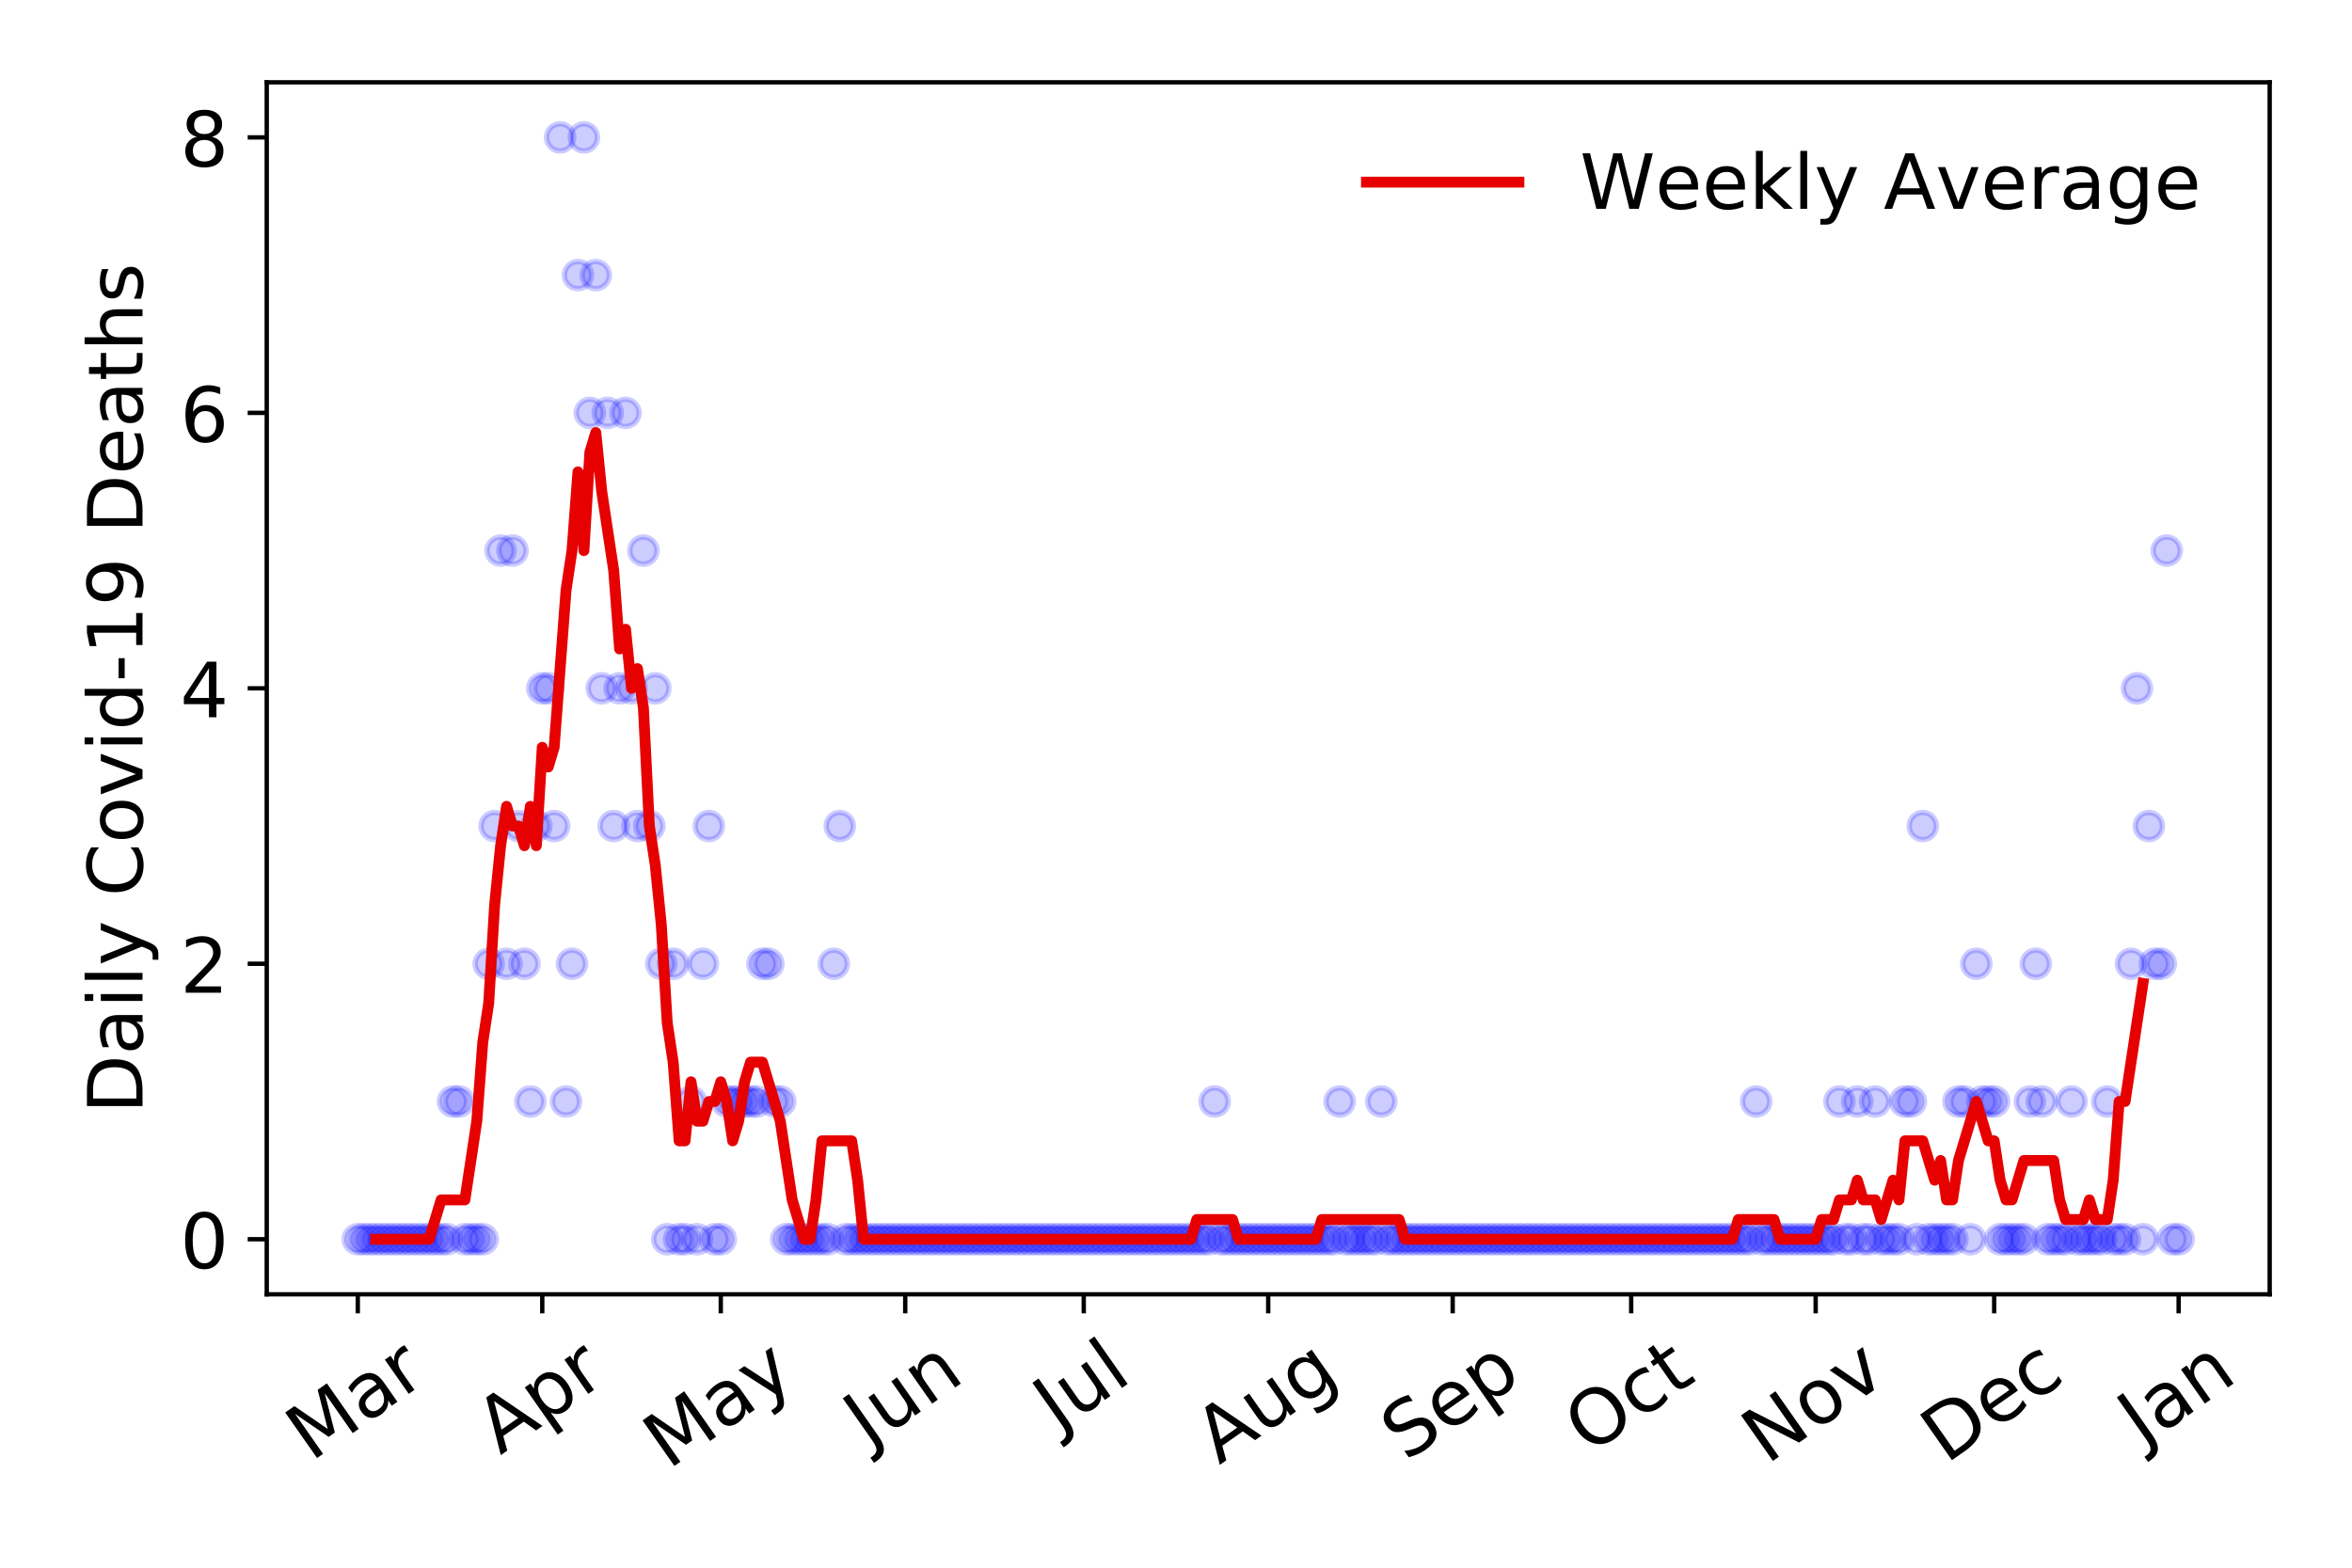 <?xml version="1.0" encoding="utf-8" standalone="no"?>
<!DOCTYPE svg PUBLIC "-//W3C//DTD SVG 1.1//EN"
  "http://www.w3.org/Graphics/SVG/1.1/DTD/svg11.dtd">
<!-- Created with matplotlib (https://matplotlib.org/) -->
<svg height="288pt" version="1.1" viewBox="0 0 432 288" width="432pt" xmlns="http://www.w3.org/2000/svg" xmlns:xlink="http://www.w3.org/1999/xlink">
 <defs>
  <style type="text/css">
*{stroke-linecap:butt;stroke-linejoin:round;}
  </style>
 </defs>
 <g id="figure_1">
  <g id="patch_1">
   <path d="M 0 288 
L 432 288 
L 432 0 
L 0 0 
z
" style="fill:#ffffff;"/>
  </g>
  <g id="axes_1">
   <g id="patch_2">
    <path d="M 48.995 237.778 
L 416.88 237.778 
L 416.88 15.12 
L 48.995 15.12 
z
" style="fill:#ffffff;"/>
   </g>
   <g id="matplotlib.axis_1">
    <g id="xtick_1">
     <g id="line2d_1">
      <defs>
       <path d="M 0 0 
L 0 3.5 
" id="ma5a6d804f4" style="stroke:#000000;stroke-width:0.8;"/>
      </defs>
      <g>
       <use style="stroke:#000000;stroke-width:0.8;" x="65.717" xlink:href="#ma5a6d804f4" y="237.778"/>
      </g>
     </g>
     <g id="text_1">
      <!-- Mar -->
      <defs>
       <path d="M 9.812 72.906 
L 24.516 72.906 
L 43.109 23.297 
L 61.812 72.906 
L 76.516 72.906 
L 76.516 0 
L 66.891 0 
L 66.891 64.016 
L 48.094 14.016 
L 38.188 14.016 
L 19.391 64.016 
L 19.391 0 
L 9.812 0 
z
" id="DejaVuSans-77"/>
       <path d="M 34.281 27.484 
Q 23.391 27.484 19.188 25 
Q 14.984 22.516 14.984 16.5 
Q 14.984 11.719 18.141 8.906 
Q 21.297 6.109 26.703 6.109 
Q 34.188 6.109 38.703 11.406 
Q 43.219 16.703 43.219 25.484 
L 43.219 27.484 
z
M 52.203 31.203 
L 52.203 0 
L 43.219 0 
L 43.219 8.297 
Q 40.141 3.328 35.547 0.953 
Q 30.953 -1.422 24.312 -1.422 
Q 15.922 -1.422 10.953 3.297 
Q 6 8.016 6 15.922 
Q 6 25.141 12.172 29.828 
Q 18.359 34.516 30.609 34.516 
L 43.219 34.516 
L 43.219 35.406 
Q 43.219 41.609 39.141 45 
Q 35.062 48.391 27.688 48.391 
Q 23 48.391 18.547 47.266 
Q 14.109 46.141 10.016 43.891 
L 10.016 52.203 
Q 14.938 54.109 19.578 55.047 
Q 24.219 56 28.609 56 
Q 40.484 56 46.344 49.844 
Q 52.203 43.703 52.203 31.203 
z
" id="DejaVuSans-97"/>
       <path d="M 41.109 46.297 
Q 39.594 47.172 37.812 47.578 
Q 36.031 48 33.891 48 
Q 26.266 48 22.188 43.047 
Q 18.109 38.094 18.109 28.812 
L 18.109 0 
L 9.078 0 
L 9.078 54.688 
L 18.109 54.688 
L 18.109 46.188 
Q 20.953 51.172 25.484 53.578 
Q 30.031 56 36.531 56 
Q 37.453 56 38.578 55.875 
Q 39.703 55.766 41.062 55.516 
z
" id="DejaVuSans-114"/>
      </defs>
      <g transform="translate(57.114 268.643)rotate(-35)scale(0.14 -0.14)">
       <use xlink:href="#DejaVuSans-77"/>
       <use x="86.279" xlink:href="#DejaVuSans-97"/>
       <use x="147.559" xlink:href="#DejaVuSans-114"/>
      </g>
     </g>
    </g>
    <g id="xtick_2">
     <g id="line2d_2">
      <g>
       <use style="stroke:#000000;stroke-width:0.8;" x="99.598" xlink:href="#ma5a6d804f4" y="237.778"/>
      </g>
     </g>
     <g id="text_2">
      <!-- Apr -->
      <defs>
       <path d="M 34.188 63.188 
L 20.797 26.906 
L 47.609 26.906 
z
M 28.609 72.906 
L 39.797 72.906 
L 67.578 0 
L 57.328 0 
L 50.688 18.703 
L 17.828 18.703 
L 11.188 0 
L 0.781 0 
z
" id="DejaVuSans-65"/>
       <path d="M 18.109 8.203 
L 18.109 -20.797 
L 9.078 -20.797 
L 9.078 54.688 
L 18.109 54.688 
L 18.109 46.391 
Q 20.953 51.266 25.266 53.625 
Q 29.594 56 35.594 56 
Q 45.562 56 51.781 48.094 
Q 58.016 40.188 58.016 27.297 
Q 58.016 14.406 51.781 6.484 
Q 45.562 -1.422 35.594 -1.422 
Q 29.594 -1.422 25.266 0.953 
Q 20.953 3.328 18.109 8.203 
z
M 48.688 27.297 
Q 48.688 37.203 44.609 42.844 
Q 40.531 48.484 33.406 48.484 
Q 26.266 48.484 22.188 42.844 
Q 18.109 37.203 18.109 27.297 
Q 18.109 17.391 22.188 11.75 
Q 26.266 6.109 33.406 6.109 
Q 40.531 6.109 44.609 11.75 
Q 48.688 17.391 48.688 27.297 
z
" id="DejaVuSans-112"/>
      </defs>
      <g transform="translate(91.894 267.384)rotate(-35)scale(0.14 -0.14)">
       <use xlink:href="#DejaVuSans-65"/>
       <use x="68.408" xlink:href="#DejaVuSans-112"/>
       <use x="131.885" xlink:href="#DejaVuSans-114"/>
      </g>
     </g>
    </g>
    <g id="xtick_3">
     <g id="line2d_3">
      <g>
       <use style="stroke:#000000;stroke-width:0.8;" x="132.387" xlink:href="#ma5a6d804f4" y="237.778"/>
      </g>
     </g>
     <g id="text_3">
      <!-- May -->
      <defs>
       <path d="M 32.172 -5.078 
Q 28.375 -14.844 24.75 -17.812 
Q 21.141 -20.797 15.094 -20.797 
L 7.906 -20.797 
L 7.906 -13.281 
L 13.188 -13.281 
Q 16.891 -13.281 18.938 -11.516 
Q 21 -9.766 23.484 -3.219 
L 25.094 0.875 
L 2.984 54.688 
L 12.5 54.688 
L 29.594 11.922 
L 46.688 54.688 
L 56.203 54.688 
z
" id="DejaVuSans-121"/>
      </defs>
      <g transform="translate(122.747 270.094)rotate(-35)scale(0.14 -0.14)">
       <use xlink:href="#DejaVuSans-77"/>
       <use x="86.279" xlink:href="#DejaVuSans-97"/>
       <use x="147.559" xlink:href="#DejaVuSans-121"/>
      </g>
     </g>
    </g>
    <g id="xtick_4">
     <g id="line2d_4">
      <g>
       <use style="stroke:#000000;stroke-width:0.8;" x="166.268" xlink:href="#ma5a6d804f4" y="237.778"/>
      </g>
     </g>
     <g id="text_4">
      <!-- Jun -->
      <defs>
       <path d="M 9.812 72.906 
L 19.672 72.906 
L 19.672 5.078 
Q 19.672 -8.109 14.672 -14.062 
Q 9.672 -20.016 -1.422 -20.016 
L -5.172 -20.016 
L -5.172 -11.719 
L -2.094 -11.719 
Q 4.438 -11.719 7.125 -8.047 
Q 9.812 -4.391 9.812 5.078 
z
" id="DejaVuSans-74"/>
       <path d="M 8.5 21.578 
L 8.5 54.688 
L 17.484 54.688 
L 17.484 21.922 
Q 17.484 14.156 20.5 10.266 
Q 23.531 6.391 29.594 6.391 
Q 36.859 6.391 41.078 11.031 
Q 45.312 15.672 45.312 23.688 
L 45.312 54.688 
L 54.297 54.688 
L 54.297 0 
L 45.312 0 
L 45.312 8.406 
Q 42.047 3.422 37.719 1 
Q 33.406 -1.422 27.688 -1.422 
Q 18.266 -1.422 13.375 4.438 
Q 8.5 10.297 8.5 21.578 
z
M 31.109 56 
z
" id="DejaVuSans-117"/>
       <path d="M 54.891 33.016 
L 54.891 0 
L 45.906 0 
L 45.906 32.719 
Q 45.906 40.484 42.875 44.328 
Q 39.844 48.188 33.797 48.188 
Q 26.516 48.188 22.312 43.547 
Q 18.109 38.922 18.109 30.906 
L 18.109 0 
L 9.078 0 
L 9.078 54.688 
L 18.109 54.688 
L 18.109 46.188 
Q 21.344 51.125 25.703 53.562 
Q 30.078 56 35.797 56 
Q 45.219 56 50.047 50.172 
Q 54.891 44.344 54.891 33.016 
z
" id="DejaVuSans-110"/>
      </defs>
      <g transform="translate(159.524 266.039)rotate(-35)scale(0.14 -0.14)">
       <use xlink:href="#DejaVuSans-74"/>
       <use x="29.492" xlink:href="#DejaVuSans-117"/>
       <use x="92.871" xlink:href="#DejaVuSans-110"/>
      </g>
     </g>
    </g>
    <g id="xtick_5">
     <g id="line2d_5">
      <g>
       <use style="stroke:#000000;stroke-width:0.8;" x="199.056" xlink:href="#ma5a6d804f4" y="237.778"/>
      </g>
     </g>
     <g id="text_5">
      <!-- Jul -->
      <defs>
       <path d="M 9.422 75.984 
L 18.406 75.984 
L 18.406 0 
L 9.422 0 
z
" id="DejaVuSans-108"/>
      </defs>
      <g transform="translate(194.354 263.181)rotate(-35)scale(0.14 -0.14)">
       <use xlink:href="#DejaVuSans-74"/>
       <use x="29.492" xlink:href="#DejaVuSans-117"/>
       <use x="92.871" xlink:href="#DejaVuSans-108"/>
      </g>
     </g>
    </g>
    <g id="xtick_6">
     <g id="line2d_6">
      <g>
       <use style="stroke:#000000;stroke-width:0.8;" x="232.938" xlink:href="#ma5a6d804f4" y="237.778"/>
      </g>
     </g>
     <g id="text_6">
      <!-- Aug -->
      <defs>
       <path d="M 45.406 27.984 
Q 45.406 37.75 41.375 43.109 
Q 37.359 48.484 30.078 48.484 
Q 22.859 48.484 18.828 43.109 
Q 14.797 37.75 14.797 27.984 
Q 14.797 18.266 18.828 12.891 
Q 22.859 7.516 30.078 7.516 
Q 37.359 7.516 41.375 12.891 
Q 45.406 18.266 45.406 27.984 
z
M 54.391 6.781 
Q 54.391 -7.172 48.188 -13.984 
Q 42 -20.797 29.203 -20.797 
Q 24.469 -20.797 20.266 -20.094 
Q 16.062 -19.391 12.109 -17.922 
L 12.109 -9.188 
Q 16.062 -11.328 19.922 -12.344 
Q 23.781 -13.375 27.781 -13.375 
Q 36.625 -13.375 41.016 -8.766 
Q 45.406 -4.156 45.406 5.172 
L 45.406 9.625 
Q 42.625 4.781 38.281 2.391 
Q 33.938 0 27.875 0 
Q 17.828 0 11.672 7.656 
Q 5.516 15.328 5.516 27.984 
Q 5.516 40.672 11.672 48.328 
Q 17.828 56 27.875 56 
Q 33.938 56 38.281 53.609 
Q 42.625 51.219 45.406 46.391 
L 45.406 54.688 
L 54.391 54.688 
z
" id="DejaVuSans-103"/>
      </defs>
      <g transform="translate(223.957 269.172)rotate(-35)scale(0.14 -0.14)">
       <use xlink:href="#DejaVuSans-65"/>
       <use x="68.408" xlink:href="#DejaVuSans-117"/>
       <use x="131.787" xlink:href="#DejaVuSans-103"/>
      </g>
     </g>
    </g>
    <g id="xtick_7">
     <g id="line2d_7">
      <g>
       <use style="stroke:#000000;stroke-width:0.8;" x="266.819" xlink:href="#ma5a6d804f4" y="237.778"/>
      </g>
     </g>
     <g id="text_7">
      <!-- Sep -->
      <defs>
       <path d="M 53.516 70.516 
L 53.516 60.891 
Q 47.906 63.578 42.922 64.891 
Q 37.938 66.219 33.297 66.219 
Q 25.25 66.219 20.875 63.094 
Q 16.5 59.969 16.5 54.203 
Q 16.5 49.359 19.406 46.891 
Q 22.312 44.438 30.422 42.922 
L 36.375 41.703 
Q 47.406 39.594 52.656 34.297 
Q 57.906 29 57.906 20.125 
Q 57.906 9.516 50.797 4.047 
Q 43.703 -1.422 29.984 -1.422 
Q 24.812 -1.422 18.969 -0.25 
Q 13.141 0.922 6.891 3.219 
L 6.891 13.375 
Q 12.891 10.016 18.656 8.297 
Q 24.422 6.594 29.984 6.594 
Q 38.422 6.594 43.016 9.906 
Q 47.609 13.234 47.609 19.391 
Q 47.609 24.75 44.312 27.781 
Q 41.016 30.812 33.5 32.328 
L 27.484 33.5 
Q 16.453 35.688 11.516 40.375 
Q 6.594 45.062 6.594 53.422 
Q 6.594 63.094 13.406 68.656 
Q 20.219 74.219 32.172 74.219 
Q 37.312 74.219 42.625 73.281 
Q 47.953 72.359 53.516 70.516 
z
" id="DejaVuSans-83"/>
       <path d="M 56.203 29.594 
L 56.203 25.203 
L 14.891 25.203 
Q 15.484 15.922 20.484 11.062 
Q 25.484 6.203 34.422 6.203 
Q 39.594 6.203 44.453 7.469 
Q 49.312 8.734 54.109 11.281 
L 54.109 2.781 
Q 49.266 0.734 44.188 -0.344 
Q 39.109 -1.422 33.891 -1.422 
Q 20.797 -1.422 13.156 6.188 
Q 5.516 13.812 5.516 26.812 
Q 5.516 40.234 12.766 48.109 
Q 20.016 56 32.328 56 
Q 43.359 56 49.781 48.891 
Q 56.203 41.797 56.203 29.594 
z
M 47.219 32.234 
Q 47.125 39.594 43.094 43.984 
Q 39.062 48.391 32.422 48.391 
Q 24.906 48.391 20.391 44.141 
Q 15.875 39.891 15.188 32.172 
z
" id="DejaVuSans-101"/>
      </defs>
      <g transform="translate(258.226 268.629)rotate(-35)scale(0.14 -0.14)">
       <use xlink:href="#DejaVuSans-83"/>
       <use x="63.477" xlink:href="#DejaVuSans-101"/>
       <use x="125" xlink:href="#DejaVuSans-112"/>
      </g>
     </g>
    </g>
    <g id="xtick_8">
     <g id="line2d_8">
      <g>
       <use style="stroke:#000000;stroke-width:0.8;" x="299.607" xlink:href="#ma5a6d804f4" y="237.778"/>
      </g>
     </g>
     <g id="text_8">
      <!-- Oct -->
      <defs>
       <path d="M 39.406 66.219 
Q 28.656 66.219 22.328 58.203 
Q 16.016 50.203 16.016 36.375 
Q 16.016 22.609 22.328 14.594 
Q 28.656 6.594 39.406 6.594 
Q 50.141 6.594 56.422 14.594 
Q 62.703 22.609 62.703 36.375 
Q 62.703 50.203 56.422 58.203 
Q 50.141 66.219 39.406 66.219 
z
M 39.406 74.219 
Q 54.734 74.219 63.906 63.938 
Q 73.094 53.656 73.094 36.375 
Q 73.094 19.141 63.906 8.859 
Q 54.734 -1.422 39.406 -1.422 
Q 24.031 -1.422 14.812 8.828 
Q 5.609 19.094 5.609 36.375 
Q 5.609 53.656 14.812 63.938 
Q 24.031 74.219 39.406 74.219 
z
" id="DejaVuSans-79"/>
       <path d="M 48.781 52.594 
L 48.781 44.188 
Q 44.969 46.297 41.141 47.344 
Q 37.312 48.391 33.406 48.391 
Q 24.656 48.391 19.812 42.844 
Q 14.984 37.312 14.984 27.297 
Q 14.984 17.281 19.812 11.734 
Q 24.656 6.203 33.406 6.203 
Q 37.312 6.203 41.141 7.25 
Q 44.969 8.297 48.781 10.406 
L 48.781 2.094 
Q 45.016 0.344 40.984 -0.531 
Q 36.969 -1.422 32.422 -1.422 
Q 20.062 -1.422 12.781 6.344 
Q 5.516 14.109 5.516 27.297 
Q 5.516 40.672 12.859 48.328 
Q 20.219 56 33.016 56 
Q 37.156 56 41.109 55.141 
Q 45.062 54.297 48.781 52.594 
z
" id="DejaVuSans-99"/>
       <path d="M 18.312 70.219 
L 18.312 54.688 
L 36.812 54.688 
L 36.812 47.703 
L 18.312 47.703 
L 18.312 18.016 
Q 18.312 11.328 20.141 9.422 
Q 21.969 7.516 27.594 7.516 
L 36.812 7.516 
L 36.812 0 
L 27.594 0 
Q 17.188 0 13.234 3.875 
Q 9.281 7.766 9.281 18.016 
L 9.281 47.703 
L 2.688 47.703 
L 2.688 54.688 
L 9.281 54.688 
L 9.281 70.219 
z
" id="DejaVuSans-116"/>
      </defs>
      <g transform="translate(291.908 267.377)rotate(-35)scale(0.14 -0.14)">
       <use xlink:href="#DejaVuSans-79"/>
       <use x="78.711" xlink:href="#DejaVuSans-99"/>
       <use x="133.691" xlink:href="#DejaVuSans-116"/>
      </g>
     </g>
    </g>
    <g id="xtick_9">
     <g id="line2d_9">
      <g>
       <use style="stroke:#000000;stroke-width:0.8;" x="333.488" xlink:href="#ma5a6d804f4" y="237.778"/>
      </g>
     </g>
     <g id="text_9">
      <!-- Nov -->
      <defs>
       <path d="M 9.812 72.906 
L 23.094 72.906 
L 55.422 11.922 
L 55.422 72.906 
L 64.984 72.906 
L 64.984 0 
L 51.703 0 
L 19.391 60.984 
L 19.391 0 
L 9.812 0 
z
" id="DejaVuSans-78"/>
       <path d="M 30.609 48.391 
Q 23.391 48.391 19.188 42.75 
Q 14.984 37.109 14.984 27.297 
Q 14.984 17.484 19.156 11.844 
Q 23.344 6.203 30.609 6.203 
Q 37.797 6.203 41.984 11.859 
Q 46.188 17.531 46.188 27.297 
Q 46.188 37.016 41.984 42.703 
Q 37.797 48.391 30.609 48.391 
z
M 30.609 56 
Q 42.328 56 49.016 48.375 
Q 55.719 40.766 55.719 27.297 
Q 55.719 13.875 49.016 6.219 
Q 42.328 -1.422 30.609 -1.422 
Q 18.844 -1.422 12.172 6.219 
Q 5.516 13.875 5.516 27.297 
Q 5.516 40.766 12.172 48.375 
Q 18.844 56 30.609 56 
z
" id="DejaVuSans-111"/>
       <path d="M 2.984 54.688 
L 12.5 54.688 
L 29.594 8.797 
L 46.688 54.688 
L 56.203 54.688 
L 35.688 0 
L 23.484 0 
z
" id="DejaVuSans-118"/>
      </defs>
      <g transform="translate(324.512 269.166)rotate(-35)scale(0.14 -0.14)">
       <use xlink:href="#DejaVuSans-78"/>
       <use x="74.805" xlink:href="#DejaVuSans-111"/>
       <use x="135.986" xlink:href="#DejaVuSans-118"/>
      </g>
     </g>
    </g>
    <g id="xtick_10">
     <g id="line2d_10">
      <g>
       <use style="stroke:#000000;stroke-width:0.8;" x="366.277" xlink:href="#ma5a6d804f4" y="237.778"/>
      </g>
     </g>
     <g id="text_10">
      <!-- Dec -->
      <defs>
       <path d="M 19.672 64.797 
L 19.672 8.109 
L 31.594 8.109 
Q 46.688 8.109 53.688 14.938 
Q 60.688 21.781 60.688 36.531 
Q 60.688 51.172 53.688 57.984 
Q 46.688 64.797 31.594 64.797 
z
M 9.812 72.906 
L 30.078 72.906 
Q 51.266 72.906 61.172 64.094 
Q 71.094 55.281 71.094 36.531 
Q 71.094 17.672 61.125 8.828 
Q 51.172 0 30.078 0 
L 9.812 0 
z
" id="DejaVuSans-68"/>
      </defs>
      <g transform="translate(357.396 269.032)rotate(-35)scale(0.14 -0.14)">
       <use xlink:href="#DejaVuSans-68"/>
       <use x="77.002" xlink:href="#DejaVuSans-101"/>
       <use x="138.525" xlink:href="#DejaVuSans-99"/>
      </g>
     </g>
    </g>
    <g id="xtick_11">
     <g id="line2d_11">
      <g>
       <use style="stroke:#000000;stroke-width:0.8;" x="400.158" xlink:href="#ma5a6d804f4" y="237.778"/>
      </g>
     </g>
     <g id="text_11">
      <!-- Jan -->
      <g transform="translate(393.534 265.871)rotate(-35)scale(0.14 -0.14)">
       <use xlink:href="#DejaVuSans-74"/>
       <use x="29.492" xlink:href="#DejaVuSans-97"/>
       <use x="90.771" xlink:href="#DejaVuSans-110"/>
      </g>
     </g>
    </g>
   </g>
   <g id="matplotlib.axis_2">
    <g id="ytick_1">
     <g id="line2d_12">
      <defs>
       <path d="M 0 0 
L -3.5 0 
" id="m5d3df56f34" style="stroke:#000000;stroke-width:0.8;"/>
      </defs>
      <g>
       <use style="stroke:#000000;stroke-width:0.8;" x="48.995" xlink:href="#m5d3df56f34" y="227.657"/>
      </g>
     </g>
     <g id="text_12">
      <!-- 0 -->
      <defs>
       <path d="M 31.781 66.406 
Q 24.172 66.406 20.328 58.906 
Q 16.5 51.422 16.5 36.375 
Q 16.5 21.391 20.328 13.891 
Q 24.172 6.391 31.781 6.391 
Q 39.453 6.391 43.281 13.891 
Q 47.125 21.391 47.125 36.375 
Q 47.125 51.422 43.281 58.906 
Q 39.453 66.406 31.781 66.406 
z
M 31.781 74.219 
Q 44.047 74.219 50.516 64.516 
Q 56.984 54.828 56.984 36.375 
Q 56.984 17.969 50.516 8.266 
Q 44.047 -1.422 31.781 -1.422 
Q 19.531 -1.422 13.062 8.266 
Q 6.594 17.969 6.594 36.375 
Q 6.594 54.828 13.062 64.516 
Q 19.531 74.219 31.781 74.219 
z
" id="DejaVuSans-48"/>
      </defs>
      <g transform="translate(33.087 232.976)scale(0.14 -0.14)">
       <use xlink:href="#DejaVuSans-48"/>
      </g>
     </g>
    </g>
    <g id="ytick_2">
     <g id="line2d_13">
      <g>
       <use style="stroke:#000000;stroke-width:0.8;" x="48.995" xlink:href="#m5d3df56f34" y="177.053"/>
      </g>
     </g>
     <g id="text_13">
      <!-- 2 -->
      <defs>
       <path d="M 19.188 8.297 
L 53.609 8.297 
L 53.609 0 
L 7.328 0 
L 7.328 8.297 
Q 12.938 14.109 22.625 23.891 
Q 32.328 33.688 34.812 36.531 
Q 39.547 41.844 41.422 45.531 
Q 43.312 49.219 43.312 52.781 
Q 43.312 58.594 39.234 62.25 
Q 35.156 65.922 28.609 65.922 
Q 23.969 65.922 18.812 64.312 
Q 13.672 62.703 7.812 59.422 
L 7.812 69.391 
Q 13.766 71.781 18.938 73 
Q 24.125 74.219 28.422 74.219 
Q 39.75 74.219 46.484 68.547 
Q 53.219 62.891 53.219 53.422 
Q 53.219 48.922 51.531 44.891 
Q 49.859 40.875 45.406 35.406 
Q 44.188 33.984 37.641 27.219 
Q 31.109 20.453 19.188 8.297 
z
" id="DejaVuSans-50"/>
      </defs>
      <g transform="translate(33.087 182.372)scale(0.14 -0.14)">
       <use xlink:href="#DejaVuSans-50"/>
      </g>
     </g>
    </g>
    <g id="ytick_3">
     <g id="line2d_14">
      <g>
       <use style="stroke:#000000;stroke-width:0.8;" x="48.995" xlink:href="#m5d3df56f34" y="126.449"/>
      </g>
     </g>
     <g id="text_14">
      <!-- 4 -->
      <defs>
       <path d="M 37.797 64.312 
L 12.891 25.391 
L 37.797 25.391 
z
M 35.203 72.906 
L 47.609 72.906 
L 47.609 25.391 
L 58.016 25.391 
L 58.016 17.188 
L 47.609 17.188 
L 47.609 0 
L 37.797 0 
L 37.797 17.188 
L 4.891 17.188 
L 4.891 26.703 
z
" id="DejaVuSans-52"/>
      </defs>
      <g transform="translate(33.087 131.768)scale(0.14 -0.14)">
       <use xlink:href="#DejaVuSans-52"/>
      </g>
     </g>
    </g>
    <g id="ytick_4">
     <g id="line2d_15">
      <g>
       <use style="stroke:#000000;stroke-width:0.8;" x="48.995" xlink:href="#m5d3df56f34" y="75.845"/>
      </g>
     </g>
     <g id="text_15">
      <!-- 6 -->
      <defs>
       <path d="M 33.016 40.375 
Q 26.375 40.375 22.484 35.828 
Q 18.609 31.297 18.609 23.391 
Q 18.609 15.531 22.484 10.953 
Q 26.375 6.391 33.016 6.391 
Q 39.656 6.391 43.531 10.953 
Q 47.406 15.531 47.406 23.391 
Q 47.406 31.297 43.531 35.828 
Q 39.656 40.375 33.016 40.375 
z
M 52.594 71.297 
L 52.594 62.312 
Q 48.875 64.062 45.094 64.984 
Q 41.312 65.922 37.594 65.922 
Q 27.828 65.922 22.672 59.328 
Q 17.531 52.734 16.797 39.406 
Q 19.672 43.656 24.016 45.922 
Q 28.375 48.188 33.594 48.188 
Q 44.578 48.188 50.953 41.516 
Q 57.328 34.859 57.328 23.391 
Q 57.328 12.156 50.688 5.359 
Q 44.047 -1.422 33.016 -1.422 
Q 20.359 -1.422 13.672 8.266 
Q 6.984 17.969 6.984 36.375 
Q 6.984 53.656 15.188 63.938 
Q 23.391 74.219 37.203 74.219 
Q 40.922 74.219 44.703 73.484 
Q 48.484 72.75 52.594 71.297 
z
" id="DejaVuSans-54"/>
      </defs>
      <g transform="translate(33.087 81.164)scale(0.14 -0.14)">
       <use xlink:href="#DejaVuSans-54"/>
      </g>
     </g>
    </g>
    <g id="ytick_5">
     <g id="line2d_16">
      <g>
       <use style="stroke:#000000;stroke-width:0.8;" x="48.995" xlink:href="#m5d3df56f34" y="25.241"/>
      </g>
     </g>
     <g id="text_16">
      <!-- 8 -->
      <defs>
       <path d="M 31.781 34.625 
Q 24.75 34.625 20.719 30.859 
Q 16.703 27.094 16.703 20.516 
Q 16.703 13.922 20.719 10.156 
Q 24.75 6.391 31.781 6.391 
Q 38.812 6.391 42.859 10.172 
Q 46.922 13.969 46.922 20.516 
Q 46.922 27.094 42.891 30.859 
Q 38.875 34.625 31.781 34.625 
z
M 21.922 38.812 
Q 15.578 40.375 12.031 44.719 
Q 8.5 49.078 8.5 55.328 
Q 8.5 64.062 14.719 69.141 
Q 20.953 74.219 31.781 74.219 
Q 42.672 74.219 48.875 69.141 
Q 55.078 64.062 55.078 55.328 
Q 55.078 49.078 51.531 44.719 
Q 48 40.375 41.703 38.812 
Q 48.828 37.156 52.797 32.312 
Q 56.781 27.484 56.781 20.516 
Q 56.781 9.906 50.312 4.234 
Q 43.844 -1.422 31.781 -1.422 
Q 19.734 -1.422 13.25 4.234 
Q 6.781 9.906 6.781 20.516 
Q 6.781 27.484 10.781 32.312 
Q 14.797 37.156 21.922 38.812 
z
M 18.312 54.391 
Q 18.312 48.734 21.844 45.562 
Q 25.391 42.391 31.781 42.391 
Q 38.141 42.391 41.719 45.562 
Q 45.312 48.734 45.312 54.391 
Q 45.312 60.062 41.719 63.234 
Q 38.141 66.406 31.781 66.406 
Q 25.391 66.406 21.844 63.234 
Q 18.312 60.062 18.312 54.391 
z
" id="DejaVuSans-56"/>
      </defs>
      <g transform="translate(33.087 30.56)scale(0.14 -0.14)">
       <use xlink:href="#DejaVuSans-56"/>
      </g>
     </g>
    </g>
    <g id="text_17">
     <!-- Daily Covid-19 Deaths -->
     <defs>
      <path d="M 9.422 54.688 
L 18.406 54.688 
L 18.406 0 
L 9.422 0 
z
M 9.422 75.984 
L 18.406 75.984 
L 18.406 64.594 
L 9.422 64.594 
z
" id="DejaVuSans-105"/>
      <path id="DejaVuSans-32"/>
      <path d="M 64.406 67.281 
L 64.406 56.891 
Q 59.422 61.531 53.781 63.812 
Q 48.141 66.109 41.797 66.109 
Q 29.297 66.109 22.656 58.469 
Q 16.016 50.828 16.016 36.375 
Q 16.016 21.969 22.656 14.328 
Q 29.297 6.688 41.797 6.688 
Q 48.141 6.688 53.781 8.984 
Q 59.422 11.281 64.406 15.922 
L 64.406 5.609 
Q 59.234 2.094 53.438 0.328 
Q 47.656 -1.422 41.219 -1.422 
Q 24.656 -1.422 15.125 8.703 
Q 5.609 18.844 5.609 36.375 
Q 5.609 53.953 15.125 64.078 
Q 24.656 74.219 41.219 74.219 
Q 47.75 74.219 53.531 72.484 
Q 59.328 70.75 64.406 67.281 
z
" id="DejaVuSans-67"/>
      <path d="M 45.406 46.391 
L 45.406 75.984 
L 54.391 75.984 
L 54.391 0 
L 45.406 0 
L 45.406 8.203 
Q 42.578 3.328 38.25 0.953 
Q 33.938 -1.422 27.875 -1.422 
Q 17.969 -1.422 11.734 6.484 
Q 5.516 14.406 5.516 27.297 
Q 5.516 40.188 11.734 48.094 
Q 17.969 56 27.875 56 
Q 33.938 56 38.25 53.625 
Q 42.578 51.266 45.406 46.391 
z
M 14.797 27.297 
Q 14.797 17.391 18.875 11.75 
Q 22.953 6.109 30.078 6.109 
Q 37.203 6.109 41.297 11.75 
Q 45.406 17.391 45.406 27.297 
Q 45.406 37.203 41.297 42.844 
Q 37.203 48.484 30.078 48.484 
Q 22.953 48.484 18.875 42.844 
Q 14.797 37.203 14.797 27.297 
z
" id="DejaVuSans-100"/>
      <path d="M 4.891 31.391 
L 31.203 31.391 
L 31.203 23.391 
L 4.891 23.391 
z
" id="DejaVuSans-45"/>
      <path d="M 12.406 8.297 
L 28.516 8.297 
L 28.516 63.922 
L 10.984 60.406 
L 10.984 69.391 
L 28.422 72.906 
L 38.281 72.906 
L 38.281 8.297 
L 54.391 8.297 
L 54.391 0 
L 12.406 0 
z
" id="DejaVuSans-49"/>
      <path d="M 10.984 1.516 
L 10.984 10.5 
Q 14.703 8.734 18.5 7.812 
Q 22.312 6.891 25.984 6.891 
Q 35.75 6.891 40.891 13.453 
Q 46.047 20.016 46.781 33.406 
Q 43.953 29.203 39.594 26.953 
Q 35.25 24.703 29.984 24.703 
Q 19.047 24.703 12.672 31.312 
Q 6.297 37.938 6.297 49.422 
Q 6.297 60.641 12.938 67.422 
Q 19.578 74.219 30.609 74.219 
Q 43.266 74.219 49.922 64.516 
Q 56.594 54.828 56.594 36.375 
Q 56.594 19.141 48.406 8.859 
Q 40.234 -1.422 26.422 -1.422 
Q 22.703 -1.422 18.891 -0.688 
Q 15.094 0.047 10.984 1.516 
z
M 30.609 32.422 
Q 37.25 32.422 41.125 36.953 
Q 45.016 41.5 45.016 49.422 
Q 45.016 57.281 41.125 61.844 
Q 37.25 66.406 30.609 66.406 
Q 23.969 66.406 20.094 61.844 
Q 16.219 57.281 16.219 49.422 
Q 16.219 41.5 20.094 36.953 
Q 23.969 32.422 30.609 32.422 
z
" id="DejaVuSans-57"/>
      <path d="M 54.891 33.016 
L 54.891 0 
L 45.906 0 
L 45.906 32.719 
Q 45.906 40.484 42.875 44.328 
Q 39.844 48.188 33.797 48.188 
Q 26.516 48.188 22.312 43.547 
Q 18.109 38.922 18.109 30.906 
L 18.109 0 
L 9.078 0 
L 9.078 75.984 
L 18.109 75.984 
L 18.109 46.188 
Q 21.344 51.125 25.703 53.562 
Q 30.078 56 35.797 56 
Q 45.219 56 50.047 50.172 
Q 54.891 44.344 54.891 33.016 
z
" id="DejaVuSans-104"/>
      <path d="M 44.281 53.078 
L 44.281 44.578 
Q 40.484 46.531 36.375 47.5 
Q 32.281 48.484 27.875 48.484 
Q 21.188 48.484 17.844 46.438 
Q 14.5 44.391 14.5 40.281 
Q 14.5 37.156 16.891 35.375 
Q 19.281 33.594 26.516 31.984 
L 29.594 31.297 
Q 39.156 29.25 43.188 25.516 
Q 47.219 21.781 47.219 15.094 
Q 47.219 7.469 41.188 3.016 
Q 35.156 -1.422 24.609 -1.422 
Q 20.219 -1.422 15.453 -0.562 
Q 10.688 0.297 5.422 2 
L 5.422 11.281 
Q 10.406 8.688 15.234 7.391 
Q 20.062 6.109 24.812 6.109 
Q 31.156 6.109 34.562 8.281 
Q 37.984 10.453 37.984 14.406 
Q 37.984 18.062 35.516 20.016 
Q 33.062 21.969 24.703 23.781 
L 21.578 24.516 
Q 13.234 26.266 9.516 29.906 
Q 5.812 33.547 5.812 39.891 
Q 5.812 47.609 11.281 51.797 
Q 16.75 56 26.812 56 
Q 31.781 56 36.172 55.266 
Q 40.578 54.547 44.281 53.078 
z
" id="DejaVuSans-115"/>
     </defs>
     <g transform="translate(26.176 204.56)rotate(-90)scale(0.14 -0.14)">
      <use xlink:href="#DejaVuSans-68"/>
      <use x="77.002" xlink:href="#DejaVuSans-97"/>
      <use x="138.281" xlink:href="#DejaVuSans-105"/>
      <use x="166.064" xlink:href="#DejaVuSans-108"/>
      <use x="193.848" xlink:href="#DejaVuSans-121"/>
      <use x="253.027" xlink:href="#DejaVuSans-32"/>
      <use x="284.814" xlink:href="#DejaVuSans-67"/>
      <use x="354.639" xlink:href="#DejaVuSans-111"/>
      <use x="415.82" xlink:href="#DejaVuSans-118"/>
      <use x="475" xlink:href="#DejaVuSans-105"/>
      <use x="502.783" xlink:href="#DejaVuSans-100"/>
      <use x="566.26" xlink:href="#DejaVuSans-45"/>
      <use x="602.344" xlink:href="#DejaVuSans-49"/>
      <use x="665.967" xlink:href="#DejaVuSans-57"/>
      <use x="729.59" xlink:href="#DejaVuSans-32"/>
      <use x="761.377" xlink:href="#DejaVuSans-68"/>
      <use x="838.379" xlink:href="#DejaVuSans-101"/>
      <use x="899.902" xlink:href="#DejaVuSans-97"/>
      <use x="961.182" xlink:href="#DejaVuSans-116"/>
      <use x="1000.391" xlink:href="#DejaVuSans-104"/>
      <use x="1063.77" xlink:href="#DejaVuSans-115"/>
     </g>
    </g>
   </g>
   <g id="line2d_17">
    <defs>
     <path d="M 0 2.5 
C 0.663 2.5 1.299 2.237 1.768 1.768 
C 2.237 1.299 2.5 0.663 2.5 0 
C 2.5 -0.663 2.237 -1.299 1.768 -1.768 
C 1.299 -2.237 0.663 -2.5 0 -2.5 
C -0.663 -2.5 -1.299 -2.237 -1.768 -1.768 
C -2.237 -1.299 -2.5 -0.663 -2.5 0 
C -2.5 0.663 -2.237 1.299 -1.768 1.768 
C -1.299 2.237 -0.663 2.5 0 2.5 
z
" id="m2b05b61ec2" style="stroke:#0000ff;stroke-opacity:0.2;"/>
    </defs>
    <g clip-path="url(#p9dea2b3078)">
     <use style="fill:#0000ff;fill-opacity:0.2;stroke:#0000ff;stroke-opacity:0.2;" x="65.717" xlink:href="#m2b05b61ec2" y="227.657"/>
     <use style="fill:#0000ff;fill-opacity:0.2;stroke:#0000ff;stroke-opacity:0.2;" x="66.81" xlink:href="#m2b05b61ec2" y="227.657"/>
     <use style="fill:#0000ff;fill-opacity:0.2;stroke:#0000ff;stroke-opacity:0.2;" x="67.903" xlink:href="#m2b05b61ec2" y="227.657"/>
     <use style="fill:#0000ff;fill-opacity:0.2;stroke:#0000ff;stroke-opacity:0.2;" x="68.996" xlink:href="#m2b05b61ec2" y="227.657"/>
     <use style="fill:#0000ff;fill-opacity:0.2;stroke:#0000ff;stroke-opacity:0.2;" x="70.089" xlink:href="#m2b05b61ec2" y="227.657"/>
     <use style="fill:#0000ff;fill-opacity:0.2;stroke:#0000ff;stroke-opacity:0.2;" x="71.182" xlink:href="#m2b05b61ec2" y="227.657"/>
     <use style="fill:#0000ff;fill-opacity:0.2;stroke:#0000ff;stroke-opacity:0.2;" x="72.275" xlink:href="#m2b05b61ec2" y="227.657"/>
     <use style="fill:#0000ff;fill-opacity:0.2;stroke:#0000ff;stroke-opacity:0.2;" x="73.368" xlink:href="#m2b05b61ec2" y="227.657"/>
     <use style="fill:#0000ff;fill-opacity:0.2;stroke:#0000ff;stroke-opacity:0.2;" x="74.461" xlink:href="#m2b05b61ec2" y="227.657"/>
     <use style="fill:#0000ff;fill-opacity:0.2;stroke:#0000ff;stroke-opacity:0.2;" x="75.554" xlink:href="#m2b05b61ec2" y="227.657"/>
     <use style="fill:#0000ff;fill-opacity:0.2;stroke:#0000ff;stroke-opacity:0.2;" x="76.646" xlink:href="#m2b05b61ec2" y="227.657"/>
     <use style="fill:#0000ff;fill-opacity:0.2;stroke:#0000ff;stroke-opacity:0.2;" x="77.739" xlink:href="#m2b05b61ec2" y="227.657"/>
     <use style="fill:#0000ff;fill-opacity:0.2;stroke:#0000ff;stroke-opacity:0.2;" x="78.832" xlink:href="#m2b05b61ec2" y="227.657"/>
     <use style="fill:#0000ff;fill-opacity:0.2;stroke:#0000ff;stroke-opacity:0.2;" x="79.925" xlink:href="#m2b05b61ec2" y="227.657"/>
     <use style="fill:#0000ff;fill-opacity:0.2;stroke:#0000ff;stroke-opacity:0.2;" x="81.018" xlink:href="#m2b05b61ec2" y="227.657"/>
     <use style="fill:#0000ff;fill-opacity:0.2;stroke:#0000ff;stroke-opacity:0.2;" x="82.111" xlink:href="#m2b05b61ec2" y="227.657"/>
     <use style="fill:#0000ff;fill-opacity:0.2;stroke:#0000ff;stroke-opacity:0.2;" x="83.204" xlink:href="#m2b05b61ec2" y="202.355"/>
     <use style="fill:#0000ff;fill-opacity:0.2;stroke:#0000ff;stroke-opacity:0.2;" x="84.297" xlink:href="#m2b05b61ec2" y="202.355"/>
     <use style="fill:#0000ff;fill-opacity:0.2;stroke:#0000ff;stroke-opacity:0.2;" x="85.39" xlink:href="#m2b05b61ec2" y="227.657"/>
     <use style="fill:#0000ff;fill-opacity:0.2;stroke:#0000ff;stroke-opacity:0.2;" x="86.483" xlink:href="#m2b05b61ec2" y="227.657"/>
     <use style="fill:#0000ff;fill-opacity:0.2;stroke:#0000ff;stroke-opacity:0.2;" x="87.576" xlink:href="#m2b05b61ec2" y="227.657"/>
     <use style="fill:#0000ff;fill-opacity:0.2;stroke:#0000ff;stroke-opacity:0.2;" x="88.669" xlink:href="#m2b05b61ec2" y="227.657"/>
     <use style="fill:#0000ff;fill-opacity:0.2;stroke:#0000ff;stroke-opacity:0.2;" x="89.762" xlink:href="#m2b05b61ec2" y="177.053"/>
     <use style="fill:#0000ff;fill-opacity:0.2;stroke:#0000ff;stroke-opacity:0.2;" x="90.855" xlink:href="#m2b05b61ec2" y="151.751"/>
     <use style="fill:#0000ff;fill-opacity:0.2;stroke:#0000ff;stroke-opacity:0.2;" x="91.948" xlink:href="#m2b05b61ec2" y="101.147"/>
     <use style="fill:#0000ff;fill-opacity:0.2;stroke:#0000ff;stroke-opacity:0.2;" x="93.041" xlink:href="#m2b05b61ec2" y="177.053"/>
     <use style="fill:#0000ff;fill-opacity:0.2;stroke:#0000ff;stroke-opacity:0.2;" x="94.134" xlink:href="#m2b05b61ec2" y="101.147"/>
     <use style="fill:#0000ff;fill-opacity:0.2;stroke:#0000ff;stroke-opacity:0.2;" x="95.227" xlink:href="#m2b05b61ec2" y="151.751"/>
     <use style="fill:#0000ff;fill-opacity:0.2;stroke:#0000ff;stroke-opacity:0.2;" x="96.319" xlink:href="#m2b05b61ec2" y="177.053"/>
     <use style="fill:#0000ff;fill-opacity:0.2;stroke:#0000ff;stroke-opacity:0.2;" x="97.412" xlink:href="#m2b05b61ec2" y="202.355"/>
     <use style="fill:#0000ff;fill-opacity:0.2;stroke:#0000ff;stroke-opacity:0.2;" x="98.505" xlink:href="#m2b05b61ec2" y="151.751"/>
     <use style="fill:#0000ff;fill-opacity:0.2;stroke:#0000ff;stroke-opacity:0.2;" x="99.598" xlink:href="#m2b05b61ec2" y="126.449"/>
     <use style="fill:#0000ff;fill-opacity:0.2;stroke:#0000ff;stroke-opacity:0.2;" x="100.691" xlink:href="#m2b05b61ec2" y="126.449"/>
     <use style="fill:#0000ff;fill-opacity:0.2;stroke:#0000ff;stroke-opacity:0.2;" x="101.784" xlink:href="#m2b05b61ec2" y="151.751"/>
     <use style="fill:#0000ff;fill-opacity:0.2;stroke:#0000ff;stroke-opacity:0.2;" x="102.877" xlink:href="#m2b05b61ec2" y="25.241"/>
     <use style="fill:#0000ff;fill-opacity:0.2;stroke:#0000ff;stroke-opacity:0.2;" x="103.97" xlink:href="#m2b05b61ec2" y="202.355"/>
     <use style="fill:#0000ff;fill-opacity:0.2;stroke:#0000ff;stroke-opacity:0.2;" x="105.063" xlink:href="#m2b05b61ec2" y="177.053"/>
     <use style="fill:#0000ff;fill-opacity:0.2;stroke:#0000ff;stroke-opacity:0.2;" x="106.156" xlink:href="#m2b05b61ec2" y="50.543"/>
     <use style="fill:#0000ff;fill-opacity:0.2;stroke:#0000ff;stroke-opacity:0.2;" x="107.249" xlink:href="#m2b05b61ec2" y="25.241"/>
     <use style="fill:#0000ff;fill-opacity:0.2;stroke:#0000ff;stroke-opacity:0.2;" x="108.342" xlink:href="#m2b05b61ec2" y="75.845"/>
     <use style="fill:#0000ff;fill-opacity:0.2;stroke:#0000ff;stroke-opacity:0.2;" x="109.435" xlink:href="#m2b05b61ec2" y="50.543"/>
     <use style="fill:#0000ff;fill-opacity:0.2;stroke:#0000ff;stroke-opacity:0.2;" x="110.528" xlink:href="#m2b05b61ec2" y="126.449"/>
     <use style="fill:#0000ff;fill-opacity:0.2;stroke:#0000ff;stroke-opacity:0.2;" x="111.621" xlink:href="#m2b05b61ec2" y="75.845"/>
     <use style="fill:#0000ff;fill-opacity:0.2;stroke:#0000ff;stroke-opacity:0.2;" x="112.714" xlink:href="#m2b05b61ec2" y="151.751"/>
     <use style="fill:#0000ff;fill-opacity:0.2;stroke:#0000ff;stroke-opacity:0.2;" x="113.807" xlink:href="#m2b05b61ec2" y="126.449"/>
     <use style="fill:#0000ff;fill-opacity:0.2;stroke:#0000ff;stroke-opacity:0.2;" x="114.9" xlink:href="#m2b05b61ec2" y="75.845"/>
     <use style="fill:#0000ff;fill-opacity:0.2;stroke:#0000ff;stroke-opacity:0.2;" x="115.992" xlink:href="#m2b05b61ec2" y="126.449"/>
     <use style="fill:#0000ff;fill-opacity:0.2;stroke:#0000ff;stroke-opacity:0.2;" x="117.085" xlink:href="#m2b05b61ec2" y="151.751"/>
     <use style="fill:#0000ff;fill-opacity:0.2;stroke:#0000ff;stroke-opacity:0.2;" x="118.178" xlink:href="#m2b05b61ec2" y="101.147"/>
     <use style="fill:#0000ff;fill-opacity:0.2;stroke:#0000ff;stroke-opacity:0.2;" x="119.271" xlink:href="#m2b05b61ec2" y="151.751"/>
     <use style="fill:#0000ff;fill-opacity:0.2;stroke:#0000ff;stroke-opacity:0.2;" x="120.364" xlink:href="#m2b05b61ec2" y="126.449"/>
     <use style="fill:#0000ff;fill-opacity:0.2;stroke:#0000ff;stroke-opacity:0.2;" x="121.457" xlink:href="#m2b05b61ec2" y="177.053"/>
     <use style="fill:#0000ff;fill-opacity:0.2;stroke:#0000ff;stroke-opacity:0.2;" x="122.55" xlink:href="#m2b05b61ec2" y="227.657"/>
     <use style="fill:#0000ff;fill-opacity:0.2;stroke:#0000ff;stroke-opacity:0.2;" x="123.643" xlink:href="#m2b05b61ec2" y="177.053"/>
     <use style="fill:#0000ff;fill-opacity:0.2;stroke:#0000ff;stroke-opacity:0.2;" x="124.736" xlink:href="#m2b05b61ec2" y="227.657"/>
     <use style="fill:#0000ff;fill-opacity:0.2;stroke:#0000ff;stroke-opacity:0.2;" x="125.829" xlink:href="#m2b05b61ec2" y="227.657"/>
     <use style="fill:#0000ff;fill-opacity:0.2;stroke:#0000ff;stroke-opacity:0.2;" x="126.922" xlink:href="#m2b05b61ec2" y="202.355"/>
     <use style="fill:#0000ff;fill-opacity:0.2;stroke:#0000ff;stroke-opacity:0.2;" x="128.015" xlink:href="#m2b05b61ec2" y="227.657"/>
     <use style="fill:#0000ff;fill-opacity:0.2;stroke:#0000ff;stroke-opacity:0.2;" x="129.108" xlink:href="#m2b05b61ec2" y="177.053"/>
     <use style="fill:#0000ff;fill-opacity:0.2;stroke:#0000ff;stroke-opacity:0.2;" x="130.201" xlink:href="#m2b05b61ec2" y="151.751"/>
     <use style="fill:#0000ff;fill-opacity:0.2;stroke:#0000ff;stroke-opacity:0.2;" x="131.294" xlink:href="#m2b05b61ec2" y="227.657"/>
     <use style="fill:#0000ff;fill-opacity:0.2;stroke:#0000ff;stroke-opacity:0.2;" x="132.387" xlink:href="#m2b05b61ec2" y="227.657"/>
     <use style="fill:#0000ff;fill-opacity:0.2;stroke:#0000ff;stroke-opacity:0.2;" x="133.48" xlink:href="#m2b05b61ec2" y="202.355"/>
     <use style="fill:#0000ff;fill-opacity:0.2;stroke:#0000ff;stroke-opacity:0.2;" x="134.573" xlink:href="#m2b05b61ec2" y="202.355"/>
     <use style="fill:#0000ff;fill-opacity:0.2;stroke:#0000ff;stroke-opacity:0.2;" x="135.665" xlink:href="#m2b05b61ec2" y="202.355"/>
     <use style="fill:#0000ff;fill-opacity:0.2;stroke:#0000ff;stroke-opacity:0.2;" x="136.758" xlink:href="#m2b05b61ec2" y="202.355"/>
     <use style="fill:#0000ff;fill-opacity:0.2;stroke:#0000ff;stroke-opacity:0.2;" x="137.851" xlink:href="#m2b05b61ec2" y="202.355"/>
     <use style="fill:#0000ff;fill-opacity:0.2;stroke:#0000ff;stroke-opacity:0.2;" x="138.944" xlink:href="#m2b05b61ec2" y="202.355"/>
     <use style="fill:#0000ff;fill-opacity:0.2;stroke:#0000ff;stroke-opacity:0.2;" x="140.037" xlink:href="#m2b05b61ec2" y="177.053"/>
     <use style="fill:#0000ff;fill-opacity:0.2;stroke:#0000ff;stroke-opacity:0.2;" x="141.13" xlink:href="#m2b05b61ec2" y="177.053"/>
     <use style="fill:#0000ff;fill-opacity:0.2;stroke:#0000ff;stroke-opacity:0.2;" x="142.223" xlink:href="#m2b05b61ec2" y="202.355"/>
     <use style="fill:#0000ff;fill-opacity:0.2;stroke:#0000ff;stroke-opacity:0.2;" x="143.316" xlink:href="#m2b05b61ec2" y="202.355"/>
     <use style="fill:#0000ff;fill-opacity:0.2;stroke:#0000ff;stroke-opacity:0.2;" x="144.409" xlink:href="#m2b05b61ec2" y="227.657"/>
     <use style="fill:#0000ff;fill-opacity:0.2;stroke:#0000ff;stroke-opacity:0.2;" x="145.502" xlink:href="#m2b05b61ec2" y="227.657"/>
     <use style="fill:#0000ff;fill-opacity:0.2;stroke:#0000ff;stroke-opacity:0.2;" x="146.595" xlink:href="#m2b05b61ec2" y="227.657"/>
     <use style="fill:#0000ff;fill-opacity:0.2;stroke:#0000ff;stroke-opacity:0.2;" x="147.688" xlink:href="#m2b05b61ec2" y="227.657"/>
     <use style="fill:#0000ff;fill-opacity:0.2;stroke:#0000ff;stroke-opacity:0.2;" x="148.781" xlink:href="#m2b05b61ec2" y="227.657"/>
     <use style="fill:#0000ff;fill-opacity:0.2;stroke:#0000ff;stroke-opacity:0.2;" x="149.874" xlink:href="#m2b05b61ec2" y="227.657"/>
     <use style="fill:#0000ff;fill-opacity:0.2;stroke:#0000ff;stroke-opacity:0.2;" x="150.967" xlink:href="#m2b05b61ec2" y="227.657"/>
     <use style="fill:#0000ff;fill-opacity:0.2;stroke:#0000ff;stroke-opacity:0.2;" x="152.06" xlink:href="#m2b05b61ec2" y="227.657"/>
     <use style="fill:#0000ff;fill-opacity:0.2;stroke:#0000ff;stroke-opacity:0.2;" x="153.153" xlink:href="#m2b05b61ec2" y="177.053"/>
     <use style="fill:#0000ff;fill-opacity:0.2;stroke:#0000ff;stroke-opacity:0.2;" x="154.246" xlink:href="#m2b05b61ec2" y="151.751"/>
     <use style="fill:#0000ff;fill-opacity:0.2;stroke:#0000ff;stroke-opacity:0.2;" x="155.338" xlink:href="#m2b05b61ec2" y="227.657"/>
     <use style="fill:#0000ff;fill-opacity:0.2;stroke:#0000ff;stroke-opacity:0.2;" x="156.431" xlink:href="#m2b05b61ec2" y="227.657"/>
     <use style="fill:#0000ff;fill-opacity:0.2;stroke:#0000ff;stroke-opacity:0.2;" x="157.524" xlink:href="#m2b05b61ec2" y="227.657"/>
     <use style="fill:#0000ff;fill-opacity:0.2;stroke:#0000ff;stroke-opacity:0.2;" x="158.617" xlink:href="#m2b05b61ec2" y="227.657"/>
     <use style="fill:#0000ff;fill-opacity:0.2;stroke:#0000ff;stroke-opacity:0.2;" x="159.71" xlink:href="#m2b05b61ec2" y="227.657"/>
     <use style="fill:#0000ff;fill-opacity:0.2;stroke:#0000ff;stroke-opacity:0.2;" x="160.803" xlink:href="#m2b05b61ec2" y="227.657"/>
     <use style="fill:#0000ff;fill-opacity:0.2;stroke:#0000ff;stroke-opacity:0.2;" x="161.896" xlink:href="#m2b05b61ec2" y="227.657"/>
     <use style="fill:#0000ff;fill-opacity:0.2;stroke:#0000ff;stroke-opacity:0.2;" x="162.989" xlink:href="#m2b05b61ec2" y="227.657"/>
     <use style="fill:#0000ff;fill-opacity:0.2;stroke:#0000ff;stroke-opacity:0.2;" x="164.082" xlink:href="#m2b05b61ec2" y="227.657"/>
     <use style="fill:#0000ff;fill-opacity:0.2;stroke:#0000ff;stroke-opacity:0.2;" x="165.175" xlink:href="#m2b05b61ec2" y="227.657"/>
     <use style="fill:#0000ff;fill-opacity:0.2;stroke:#0000ff;stroke-opacity:0.2;" x="166.268" xlink:href="#m2b05b61ec2" y="227.657"/>
     <use style="fill:#0000ff;fill-opacity:0.2;stroke:#0000ff;stroke-opacity:0.2;" x="167.361" xlink:href="#m2b05b61ec2" y="227.657"/>
     <use style="fill:#0000ff;fill-opacity:0.2;stroke:#0000ff;stroke-opacity:0.2;" x="168.454" xlink:href="#m2b05b61ec2" y="227.657"/>
     <use style="fill:#0000ff;fill-opacity:0.2;stroke:#0000ff;stroke-opacity:0.2;" x="169.547" xlink:href="#m2b05b61ec2" y="227.657"/>
     <use style="fill:#0000ff;fill-opacity:0.2;stroke:#0000ff;stroke-opacity:0.2;" x="170.64" xlink:href="#m2b05b61ec2" y="227.657"/>
     <use style="fill:#0000ff;fill-opacity:0.2;stroke:#0000ff;stroke-opacity:0.2;" x="171.733" xlink:href="#m2b05b61ec2" y="227.657"/>
     <use style="fill:#0000ff;fill-opacity:0.2;stroke:#0000ff;stroke-opacity:0.2;" x="172.826" xlink:href="#m2b05b61ec2" y="227.657"/>
     <use style="fill:#0000ff;fill-opacity:0.2;stroke:#0000ff;stroke-opacity:0.2;" x="173.919" xlink:href="#m2b05b61ec2" y="227.657"/>
     <use style="fill:#0000ff;fill-opacity:0.2;stroke:#0000ff;stroke-opacity:0.2;" x="175.011" xlink:href="#m2b05b61ec2" y="227.657"/>
     <use style="fill:#0000ff;fill-opacity:0.2;stroke:#0000ff;stroke-opacity:0.2;" x="176.104" xlink:href="#m2b05b61ec2" y="227.657"/>
     <use style="fill:#0000ff;fill-opacity:0.2;stroke:#0000ff;stroke-opacity:0.2;" x="177.197" xlink:href="#m2b05b61ec2" y="227.657"/>
     <use style="fill:#0000ff;fill-opacity:0.2;stroke:#0000ff;stroke-opacity:0.2;" x="178.29" xlink:href="#m2b05b61ec2" y="227.657"/>
     <use style="fill:#0000ff;fill-opacity:0.2;stroke:#0000ff;stroke-opacity:0.2;" x="179.383" xlink:href="#m2b05b61ec2" y="227.657"/>
     <use style="fill:#0000ff;fill-opacity:0.2;stroke:#0000ff;stroke-opacity:0.2;" x="180.476" xlink:href="#m2b05b61ec2" y="227.657"/>
     <use style="fill:#0000ff;fill-opacity:0.2;stroke:#0000ff;stroke-opacity:0.2;" x="181.569" xlink:href="#m2b05b61ec2" y="227.657"/>
     <use style="fill:#0000ff;fill-opacity:0.2;stroke:#0000ff;stroke-opacity:0.2;" x="182.662" xlink:href="#m2b05b61ec2" y="227.657"/>
     <use style="fill:#0000ff;fill-opacity:0.2;stroke:#0000ff;stroke-opacity:0.2;" x="183.755" xlink:href="#m2b05b61ec2" y="227.657"/>
     <use style="fill:#0000ff;fill-opacity:0.2;stroke:#0000ff;stroke-opacity:0.2;" x="184.848" xlink:href="#m2b05b61ec2" y="227.657"/>
     <use style="fill:#0000ff;fill-opacity:0.2;stroke:#0000ff;stroke-opacity:0.2;" x="185.941" xlink:href="#m2b05b61ec2" y="227.657"/>
     <use style="fill:#0000ff;fill-opacity:0.2;stroke:#0000ff;stroke-opacity:0.2;" x="187.034" xlink:href="#m2b05b61ec2" y="227.657"/>
     <use style="fill:#0000ff;fill-opacity:0.2;stroke:#0000ff;stroke-opacity:0.2;" x="188.127" xlink:href="#m2b05b61ec2" y="227.657"/>
     <use style="fill:#0000ff;fill-opacity:0.2;stroke:#0000ff;stroke-opacity:0.2;" x="189.22" xlink:href="#m2b05b61ec2" y="227.657"/>
     <use style="fill:#0000ff;fill-opacity:0.2;stroke:#0000ff;stroke-opacity:0.2;" x="190.313" xlink:href="#m2b05b61ec2" y="227.657"/>
     <use style="fill:#0000ff;fill-opacity:0.2;stroke:#0000ff;stroke-opacity:0.2;" x="191.406" xlink:href="#m2b05b61ec2" y="227.657"/>
     <use style="fill:#0000ff;fill-opacity:0.2;stroke:#0000ff;stroke-opacity:0.2;" x="192.499" xlink:href="#m2b05b61ec2" y="227.657"/>
     <use style="fill:#0000ff;fill-opacity:0.2;stroke:#0000ff;stroke-opacity:0.2;" x="193.592" xlink:href="#m2b05b61ec2" y="227.657"/>
     <use style="fill:#0000ff;fill-opacity:0.2;stroke:#0000ff;stroke-opacity:0.2;" x="194.684" xlink:href="#m2b05b61ec2" y="227.657"/>
     <use style="fill:#0000ff;fill-opacity:0.2;stroke:#0000ff;stroke-opacity:0.2;" x="195.777" xlink:href="#m2b05b61ec2" y="227.657"/>
     <use style="fill:#0000ff;fill-opacity:0.2;stroke:#0000ff;stroke-opacity:0.2;" x="196.87" xlink:href="#m2b05b61ec2" y="227.657"/>
     <use style="fill:#0000ff;fill-opacity:0.2;stroke:#0000ff;stroke-opacity:0.2;" x="197.963" xlink:href="#m2b05b61ec2" y="227.657"/>
     <use style="fill:#0000ff;fill-opacity:0.2;stroke:#0000ff;stroke-opacity:0.2;" x="199.056" xlink:href="#m2b05b61ec2" y="227.657"/>
     <use style="fill:#0000ff;fill-opacity:0.2;stroke:#0000ff;stroke-opacity:0.2;" x="200.149" xlink:href="#m2b05b61ec2" y="227.657"/>
     <use style="fill:#0000ff;fill-opacity:0.2;stroke:#0000ff;stroke-opacity:0.2;" x="201.242" xlink:href="#m2b05b61ec2" y="227.657"/>
     <use style="fill:#0000ff;fill-opacity:0.2;stroke:#0000ff;stroke-opacity:0.2;" x="202.335" xlink:href="#m2b05b61ec2" y="227.657"/>
     <use style="fill:#0000ff;fill-opacity:0.2;stroke:#0000ff;stroke-opacity:0.2;" x="203.428" xlink:href="#m2b05b61ec2" y="227.657"/>
     <use style="fill:#0000ff;fill-opacity:0.2;stroke:#0000ff;stroke-opacity:0.2;" x="204.521" xlink:href="#m2b05b61ec2" y="227.657"/>
     <use style="fill:#0000ff;fill-opacity:0.2;stroke:#0000ff;stroke-opacity:0.2;" x="205.614" xlink:href="#m2b05b61ec2" y="227.657"/>
     <use style="fill:#0000ff;fill-opacity:0.2;stroke:#0000ff;stroke-opacity:0.2;" x="206.707" xlink:href="#m2b05b61ec2" y="227.657"/>
     <use style="fill:#0000ff;fill-opacity:0.2;stroke:#0000ff;stroke-opacity:0.2;" x="207.8" xlink:href="#m2b05b61ec2" y="227.657"/>
     <use style="fill:#0000ff;fill-opacity:0.2;stroke:#0000ff;stroke-opacity:0.2;" x="208.893" xlink:href="#m2b05b61ec2" y="227.657"/>
     <use style="fill:#0000ff;fill-opacity:0.2;stroke:#0000ff;stroke-opacity:0.2;" x="209.986" xlink:href="#m2b05b61ec2" y="227.657"/>
     <use style="fill:#0000ff;fill-opacity:0.2;stroke:#0000ff;stroke-opacity:0.2;" x="211.079" xlink:href="#m2b05b61ec2" y="227.657"/>
     <use style="fill:#0000ff;fill-opacity:0.2;stroke:#0000ff;stroke-opacity:0.2;" x="212.172" xlink:href="#m2b05b61ec2" y="227.657"/>
     <use style="fill:#0000ff;fill-opacity:0.2;stroke:#0000ff;stroke-opacity:0.2;" x="213.265" xlink:href="#m2b05b61ec2" y="227.657"/>
     <use style="fill:#0000ff;fill-opacity:0.2;stroke:#0000ff;stroke-opacity:0.2;" x="214.357" xlink:href="#m2b05b61ec2" y="227.657"/>
     <use style="fill:#0000ff;fill-opacity:0.2;stroke:#0000ff;stroke-opacity:0.2;" x="215.45" xlink:href="#m2b05b61ec2" y="227.657"/>
     <use style="fill:#0000ff;fill-opacity:0.2;stroke:#0000ff;stroke-opacity:0.2;" x="216.543" xlink:href="#m2b05b61ec2" y="227.657"/>
     <use style="fill:#0000ff;fill-opacity:0.2;stroke:#0000ff;stroke-opacity:0.2;" x="217.636" xlink:href="#m2b05b61ec2" y="227.657"/>
     <use style="fill:#0000ff;fill-opacity:0.2;stroke:#0000ff;stroke-opacity:0.2;" x="218.729" xlink:href="#m2b05b61ec2" y="227.657"/>
     <use style="fill:#0000ff;fill-opacity:0.2;stroke:#0000ff;stroke-opacity:0.2;" x="219.822" xlink:href="#m2b05b61ec2" y="227.657"/>
     <use style="fill:#0000ff;fill-opacity:0.2;stroke:#0000ff;stroke-opacity:0.2;" x="220.915" xlink:href="#m2b05b61ec2" y="227.657"/>
     <use style="fill:#0000ff;fill-opacity:0.2;stroke:#0000ff;stroke-opacity:0.2;" x="222.008" xlink:href="#m2b05b61ec2" y="227.657"/>
     <use style="fill:#0000ff;fill-opacity:0.2;stroke:#0000ff;stroke-opacity:0.2;" x="223.101" xlink:href="#m2b05b61ec2" y="202.355"/>
     <use style="fill:#0000ff;fill-opacity:0.2;stroke:#0000ff;stroke-opacity:0.2;" x="224.194" xlink:href="#m2b05b61ec2" y="227.657"/>
     <use style="fill:#0000ff;fill-opacity:0.2;stroke:#0000ff;stroke-opacity:0.2;" x="225.287" xlink:href="#m2b05b61ec2" y="227.657"/>
     <use style="fill:#0000ff;fill-opacity:0.2;stroke:#0000ff;stroke-opacity:0.2;" x="226.38" xlink:href="#m2b05b61ec2" y="227.657"/>
     <use style="fill:#0000ff;fill-opacity:0.2;stroke:#0000ff;stroke-opacity:0.2;" x="227.473" xlink:href="#m2b05b61ec2" y="227.657"/>
     <use style="fill:#0000ff;fill-opacity:0.2;stroke:#0000ff;stroke-opacity:0.2;" x="228.566" xlink:href="#m2b05b61ec2" y="227.657"/>
     <use style="fill:#0000ff;fill-opacity:0.2;stroke:#0000ff;stroke-opacity:0.2;" x="229.659" xlink:href="#m2b05b61ec2" y="227.657"/>
     <use style="fill:#0000ff;fill-opacity:0.2;stroke:#0000ff;stroke-opacity:0.2;" x="230.752" xlink:href="#m2b05b61ec2" y="227.657"/>
     <use style="fill:#0000ff;fill-opacity:0.2;stroke:#0000ff;stroke-opacity:0.2;" x="231.845" xlink:href="#m2b05b61ec2" y="227.657"/>
     <use style="fill:#0000ff;fill-opacity:0.2;stroke:#0000ff;stroke-opacity:0.2;" x="232.938" xlink:href="#m2b05b61ec2" y="227.657"/>
     <use style="fill:#0000ff;fill-opacity:0.2;stroke:#0000ff;stroke-opacity:0.2;" x="234.03" xlink:href="#m2b05b61ec2" y="227.657"/>
     <use style="fill:#0000ff;fill-opacity:0.2;stroke:#0000ff;stroke-opacity:0.2;" x="235.123" xlink:href="#m2b05b61ec2" y="227.657"/>
     <use style="fill:#0000ff;fill-opacity:0.2;stroke:#0000ff;stroke-opacity:0.2;" x="236.216" xlink:href="#m2b05b61ec2" y="227.657"/>
     <use style="fill:#0000ff;fill-opacity:0.2;stroke:#0000ff;stroke-opacity:0.2;" x="237.309" xlink:href="#m2b05b61ec2" y="227.657"/>
     <use style="fill:#0000ff;fill-opacity:0.2;stroke:#0000ff;stroke-opacity:0.2;" x="238.402" xlink:href="#m2b05b61ec2" y="227.657"/>
     <use style="fill:#0000ff;fill-opacity:0.2;stroke:#0000ff;stroke-opacity:0.2;" x="239.495" xlink:href="#m2b05b61ec2" y="227.657"/>
     <use style="fill:#0000ff;fill-opacity:0.2;stroke:#0000ff;stroke-opacity:0.2;" x="240.588" xlink:href="#m2b05b61ec2" y="227.657"/>
     <use style="fill:#0000ff;fill-opacity:0.2;stroke:#0000ff;stroke-opacity:0.2;" x="241.681" xlink:href="#m2b05b61ec2" y="227.657"/>
     <use style="fill:#0000ff;fill-opacity:0.2;stroke:#0000ff;stroke-opacity:0.2;" x="242.774" xlink:href="#m2b05b61ec2" y="227.657"/>
     <use style="fill:#0000ff;fill-opacity:0.2;stroke:#0000ff;stroke-opacity:0.2;" x="243.867" xlink:href="#m2b05b61ec2" y="227.657"/>
     <use style="fill:#0000ff;fill-opacity:0.2;stroke:#0000ff;stroke-opacity:0.2;" x="244.96" xlink:href="#m2b05b61ec2" y="227.657"/>
     <use style="fill:#0000ff;fill-opacity:0.2;stroke:#0000ff;stroke-opacity:0.2;" x="246.053" xlink:href="#m2b05b61ec2" y="202.355"/>
     <use style="fill:#0000ff;fill-opacity:0.2;stroke:#0000ff;stroke-opacity:0.2;" x="247.146" xlink:href="#m2b05b61ec2" y="227.657"/>
     <use style="fill:#0000ff;fill-opacity:0.2;stroke:#0000ff;stroke-opacity:0.2;" x="248.239" xlink:href="#m2b05b61ec2" y="227.657"/>
     <use style="fill:#0000ff;fill-opacity:0.2;stroke:#0000ff;stroke-opacity:0.2;" x="249.332" xlink:href="#m2b05b61ec2" y="227.657"/>
     <use style="fill:#0000ff;fill-opacity:0.2;stroke:#0000ff;stroke-opacity:0.2;" x="250.425" xlink:href="#m2b05b61ec2" y="227.657"/>
     <use style="fill:#0000ff;fill-opacity:0.2;stroke:#0000ff;stroke-opacity:0.2;" x="251.518" xlink:href="#m2b05b61ec2" y="227.657"/>
     <use style="fill:#0000ff;fill-opacity:0.2;stroke:#0000ff;stroke-opacity:0.2;" x="252.61" xlink:href="#m2b05b61ec2" y="227.657"/>
     <use style="fill:#0000ff;fill-opacity:0.2;stroke:#0000ff;stroke-opacity:0.2;" x="253.703" xlink:href="#m2b05b61ec2" y="202.355"/>
     <use style="fill:#0000ff;fill-opacity:0.2;stroke:#0000ff;stroke-opacity:0.2;" x="254.796" xlink:href="#m2b05b61ec2" y="227.657"/>
     <use style="fill:#0000ff;fill-opacity:0.2;stroke:#0000ff;stroke-opacity:0.2;" x="255.889" xlink:href="#m2b05b61ec2" y="227.657"/>
     <use style="fill:#0000ff;fill-opacity:0.2;stroke:#0000ff;stroke-opacity:0.2;" x="256.982" xlink:href="#m2b05b61ec2" y="227.657"/>
     <use style="fill:#0000ff;fill-opacity:0.2;stroke:#0000ff;stroke-opacity:0.2;" x="258.075" xlink:href="#m2b05b61ec2" y="227.657"/>
     <use style="fill:#0000ff;fill-opacity:0.2;stroke:#0000ff;stroke-opacity:0.2;" x="259.168" xlink:href="#m2b05b61ec2" y="227.657"/>
     <use style="fill:#0000ff;fill-opacity:0.2;stroke:#0000ff;stroke-opacity:0.2;" x="260.261" xlink:href="#m2b05b61ec2" y="227.657"/>
     <use style="fill:#0000ff;fill-opacity:0.2;stroke:#0000ff;stroke-opacity:0.2;" x="261.354" xlink:href="#m2b05b61ec2" y="227.657"/>
     <use style="fill:#0000ff;fill-opacity:0.2;stroke:#0000ff;stroke-opacity:0.2;" x="262.447" xlink:href="#m2b05b61ec2" y="227.657"/>
     <use style="fill:#0000ff;fill-opacity:0.2;stroke:#0000ff;stroke-opacity:0.2;" x="263.54" xlink:href="#m2b05b61ec2" y="227.657"/>
     <use style="fill:#0000ff;fill-opacity:0.2;stroke:#0000ff;stroke-opacity:0.2;" x="264.633" xlink:href="#m2b05b61ec2" y="227.657"/>
     <use style="fill:#0000ff;fill-opacity:0.2;stroke:#0000ff;stroke-opacity:0.2;" x="265.726" xlink:href="#m2b05b61ec2" y="227.657"/>
     <use style="fill:#0000ff;fill-opacity:0.2;stroke:#0000ff;stroke-opacity:0.2;" x="266.819" xlink:href="#m2b05b61ec2" y="227.657"/>
     <use style="fill:#0000ff;fill-opacity:0.2;stroke:#0000ff;stroke-opacity:0.2;" x="267.912" xlink:href="#m2b05b61ec2" y="227.657"/>
     <use style="fill:#0000ff;fill-opacity:0.2;stroke:#0000ff;stroke-opacity:0.2;" x="269.005" xlink:href="#m2b05b61ec2" y="227.657"/>
     <use style="fill:#0000ff;fill-opacity:0.2;stroke:#0000ff;stroke-opacity:0.2;" x="270.098" xlink:href="#m2b05b61ec2" y="227.657"/>
     <use style="fill:#0000ff;fill-opacity:0.2;stroke:#0000ff;stroke-opacity:0.2;" x="271.191" xlink:href="#m2b05b61ec2" y="227.657"/>
     <use style="fill:#0000ff;fill-opacity:0.2;stroke:#0000ff;stroke-opacity:0.2;" x="272.283" xlink:href="#m2b05b61ec2" y="227.657"/>
     <use style="fill:#0000ff;fill-opacity:0.2;stroke:#0000ff;stroke-opacity:0.2;" x="273.376" xlink:href="#m2b05b61ec2" y="227.657"/>
     <use style="fill:#0000ff;fill-opacity:0.2;stroke:#0000ff;stroke-opacity:0.2;" x="274.469" xlink:href="#m2b05b61ec2" y="227.657"/>
     <use style="fill:#0000ff;fill-opacity:0.2;stroke:#0000ff;stroke-opacity:0.2;" x="275.562" xlink:href="#m2b05b61ec2" y="227.657"/>
     <use style="fill:#0000ff;fill-opacity:0.2;stroke:#0000ff;stroke-opacity:0.2;" x="276.655" xlink:href="#m2b05b61ec2" y="227.657"/>
     <use style="fill:#0000ff;fill-opacity:0.2;stroke:#0000ff;stroke-opacity:0.2;" x="277.748" xlink:href="#m2b05b61ec2" y="227.657"/>
     <use style="fill:#0000ff;fill-opacity:0.2;stroke:#0000ff;stroke-opacity:0.2;" x="278.841" xlink:href="#m2b05b61ec2" y="227.657"/>
     <use style="fill:#0000ff;fill-opacity:0.2;stroke:#0000ff;stroke-opacity:0.2;" x="279.934" xlink:href="#m2b05b61ec2" y="227.657"/>
     <use style="fill:#0000ff;fill-opacity:0.2;stroke:#0000ff;stroke-opacity:0.2;" x="281.027" xlink:href="#m2b05b61ec2" y="227.657"/>
     <use style="fill:#0000ff;fill-opacity:0.2;stroke:#0000ff;stroke-opacity:0.2;" x="282.12" xlink:href="#m2b05b61ec2" y="227.657"/>
     <use style="fill:#0000ff;fill-opacity:0.2;stroke:#0000ff;stroke-opacity:0.2;" x="283.213" xlink:href="#m2b05b61ec2" y="227.657"/>
     <use style="fill:#0000ff;fill-opacity:0.2;stroke:#0000ff;stroke-opacity:0.2;" x="284.306" xlink:href="#m2b05b61ec2" y="227.657"/>
     <use style="fill:#0000ff;fill-opacity:0.2;stroke:#0000ff;stroke-opacity:0.2;" x="285.399" xlink:href="#m2b05b61ec2" y="227.657"/>
     <use style="fill:#0000ff;fill-opacity:0.2;stroke:#0000ff;stroke-opacity:0.2;" x="286.492" xlink:href="#m2b05b61ec2" y="227.657"/>
     <use style="fill:#0000ff;fill-opacity:0.2;stroke:#0000ff;stroke-opacity:0.2;" x="287.585" xlink:href="#m2b05b61ec2" y="227.657"/>
     <use style="fill:#0000ff;fill-opacity:0.2;stroke:#0000ff;stroke-opacity:0.2;" x="288.678" xlink:href="#m2b05b61ec2" y="227.657"/>
     <use style="fill:#0000ff;fill-opacity:0.2;stroke:#0000ff;stroke-opacity:0.2;" x="289.771" xlink:href="#m2b05b61ec2" y="227.657"/>
     <use style="fill:#0000ff;fill-opacity:0.2;stroke:#0000ff;stroke-opacity:0.2;" x="290.864" xlink:href="#m2b05b61ec2" y="227.657"/>
     <use style="fill:#0000ff;fill-opacity:0.2;stroke:#0000ff;stroke-opacity:0.2;" x="291.956" xlink:href="#m2b05b61ec2" y="227.657"/>
     <use style="fill:#0000ff;fill-opacity:0.2;stroke:#0000ff;stroke-opacity:0.2;" x="293.049" xlink:href="#m2b05b61ec2" y="227.657"/>
     <use style="fill:#0000ff;fill-opacity:0.2;stroke:#0000ff;stroke-opacity:0.2;" x="294.142" xlink:href="#m2b05b61ec2" y="227.657"/>
     <use style="fill:#0000ff;fill-opacity:0.2;stroke:#0000ff;stroke-opacity:0.2;" x="295.235" xlink:href="#m2b05b61ec2" y="227.657"/>
     <use style="fill:#0000ff;fill-opacity:0.2;stroke:#0000ff;stroke-opacity:0.2;" x="296.328" xlink:href="#m2b05b61ec2" y="227.657"/>
     <use style="fill:#0000ff;fill-opacity:0.2;stroke:#0000ff;stroke-opacity:0.2;" x="297.421" xlink:href="#m2b05b61ec2" y="227.657"/>
     <use style="fill:#0000ff;fill-opacity:0.2;stroke:#0000ff;stroke-opacity:0.2;" x="298.514" xlink:href="#m2b05b61ec2" y="227.657"/>
     <use style="fill:#0000ff;fill-opacity:0.2;stroke:#0000ff;stroke-opacity:0.2;" x="299.607" xlink:href="#m2b05b61ec2" y="227.657"/>
     <use style="fill:#0000ff;fill-opacity:0.2;stroke:#0000ff;stroke-opacity:0.2;" x="300.7" xlink:href="#m2b05b61ec2" y="227.657"/>
     <use style="fill:#0000ff;fill-opacity:0.2;stroke:#0000ff;stroke-opacity:0.2;" x="301.793" xlink:href="#m2b05b61ec2" y="227.657"/>
     <use style="fill:#0000ff;fill-opacity:0.2;stroke:#0000ff;stroke-opacity:0.2;" x="302.886" xlink:href="#m2b05b61ec2" y="227.657"/>
     <use style="fill:#0000ff;fill-opacity:0.2;stroke:#0000ff;stroke-opacity:0.2;" x="303.979" xlink:href="#m2b05b61ec2" y="227.657"/>
     <use style="fill:#0000ff;fill-opacity:0.2;stroke:#0000ff;stroke-opacity:0.2;" x="305.072" xlink:href="#m2b05b61ec2" y="227.657"/>
     <use style="fill:#0000ff;fill-opacity:0.2;stroke:#0000ff;stroke-opacity:0.2;" x="306.165" xlink:href="#m2b05b61ec2" y="227.657"/>
     <use style="fill:#0000ff;fill-opacity:0.2;stroke:#0000ff;stroke-opacity:0.2;" x="307.258" xlink:href="#m2b05b61ec2" y="227.657"/>
     <use style="fill:#0000ff;fill-opacity:0.2;stroke:#0000ff;stroke-opacity:0.2;" x="308.351" xlink:href="#m2b05b61ec2" y="227.657"/>
     <use style="fill:#0000ff;fill-opacity:0.2;stroke:#0000ff;stroke-opacity:0.2;" x="309.444" xlink:href="#m2b05b61ec2" y="227.657"/>
     <use style="fill:#0000ff;fill-opacity:0.2;stroke:#0000ff;stroke-opacity:0.2;" x="310.537" xlink:href="#m2b05b61ec2" y="227.657"/>
     <use style="fill:#0000ff;fill-opacity:0.2;stroke:#0000ff;stroke-opacity:0.2;" x="311.629" xlink:href="#m2b05b61ec2" y="227.657"/>
     <use style="fill:#0000ff;fill-opacity:0.2;stroke:#0000ff;stroke-opacity:0.2;" x="312.722" xlink:href="#m2b05b61ec2" y="227.657"/>
     <use style="fill:#0000ff;fill-opacity:0.2;stroke:#0000ff;stroke-opacity:0.2;" x="313.815" xlink:href="#m2b05b61ec2" y="227.657"/>
     <use style="fill:#0000ff;fill-opacity:0.2;stroke:#0000ff;stroke-opacity:0.2;" x="314.908" xlink:href="#m2b05b61ec2" y="227.657"/>
     <use style="fill:#0000ff;fill-opacity:0.2;stroke:#0000ff;stroke-opacity:0.2;" x="316.001" xlink:href="#m2b05b61ec2" y="227.657"/>
     <use style="fill:#0000ff;fill-opacity:0.2;stroke:#0000ff;stroke-opacity:0.2;" x="317.094" xlink:href="#m2b05b61ec2" y="227.657"/>
     <use style="fill:#0000ff;fill-opacity:0.2;stroke:#0000ff;stroke-opacity:0.2;" x="318.187" xlink:href="#m2b05b61ec2" y="227.657"/>
     <use style="fill:#0000ff;fill-opacity:0.2;stroke:#0000ff;stroke-opacity:0.2;" x="319.28" xlink:href="#m2b05b61ec2" y="227.657"/>
     <use style="fill:#0000ff;fill-opacity:0.2;stroke:#0000ff;stroke-opacity:0.2;" x="320.373" xlink:href="#m2b05b61ec2" y="227.657"/>
     <use style="fill:#0000ff;fill-opacity:0.2;stroke:#0000ff;stroke-opacity:0.2;" x="321.466" xlink:href="#m2b05b61ec2" y="227.657"/>
     <use style="fill:#0000ff;fill-opacity:0.2;stroke:#0000ff;stroke-opacity:0.2;" x="322.559" xlink:href="#m2b05b61ec2" y="202.355"/>
     <use style="fill:#0000ff;fill-opacity:0.2;stroke:#0000ff;stroke-opacity:0.2;" x="323.652" xlink:href="#m2b05b61ec2" y="227.657"/>
     <use style="fill:#0000ff;fill-opacity:0.2;stroke:#0000ff;stroke-opacity:0.2;" x="324.745" xlink:href="#m2b05b61ec2" y="227.657"/>
     <use style="fill:#0000ff;fill-opacity:0.2;stroke:#0000ff;stroke-opacity:0.2;" x="325.838" xlink:href="#m2b05b61ec2" y="227.657"/>
     <use style="fill:#0000ff;fill-opacity:0.2;stroke:#0000ff;stroke-opacity:0.2;" x="326.931" xlink:href="#m2b05b61ec2" y="227.657"/>
     <use style="fill:#0000ff;fill-opacity:0.2;stroke:#0000ff;stroke-opacity:0.2;" x="328.024" xlink:href="#m2b05b61ec2" y="227.657"/>
     <use style="fill:#0000ff;fill-opacity:0.2;stroke:#0000ff;stroke-opacity:0.2;" x="329.117" xlink:href="#m2b05b61ec2" y="227.657"/>
     <use style="fill:#0000ff;fill-opacity:0.2;stroke:#0000ff;stroke-opacity:0.2;" x="330.21" xlink:href="#m2b05b61ec2" y="227.657"/>
     <use style="fill:#0000ff;fill-opacity:0.2;stroke:#0000ff;stroke-opacity:0.2;" x="331.302" xlink:href="#m2b05b61ec2" y="227.657"/>
     <use style="fill:#0000ff;fill-opacity:0.2;stroke:#0000ff;stroke-opacity:0.2;" x="332.395" xlink:href="#m2b05b61ec2" y="227.657"/>
     <use style="fill:#0000ff;fill-opacity:0.2;stroke:#0000ff;stroke-opacity:0.2;" x="333.488" xlink:href="#m2b05b61ec2" y="227.657"/>
     <use style="fill:#0000ff;fill-opacity:0.2;stroke:#0000ff;stroke-opacity:0.2;" x="334.581" xlink:href="#m2b05b61ec2" y="227.657"/>
     <use style="fill:#0000ff;fill-opacity:0.2;stroke:#0000ff;stroke-opacity:0.2;" x="335.674" xlink:href="#m2b05b61ec2" y="227.657"/>
     <use style="fill:#0000ff;fill-opacity:0.2;stroke:#0000ff;stroke-opacity:0.2;" x="336.767" xlink:href="#m2b05b61ec2" y="227.657"/>
     <use style="fill:#0000ff;fill-opacity:0.2;stroke:#0000ff;stroke-opacity:0.2;" x="337.86" xlink:href="#m2b05b61ec2" y="202.355"/>
     <use style="fill:#0000ff;fill-opacity:0.2;stroke:#0000ff;stroke-opacity:0.2;" x="338.953" xlink:href="#m2b05b61ec2" y="227.657"/>
     <use style="fill:#0000ff;fill-opacity:0.2;stroke:#0000ff;stroke-opacity:0.2;" x="340.046" xlink:href="#m2b05b61ec2" y="227.657"/>
     <use style="fill:#0000ff;fill-opacity:0.2;stroke:#0000ff;stroke-opacity:0.2;" x="341.139" xlink:href="#m2b05b61ec2" y="202.355"/>
     <use style="fill:#0000ff;fill-opacity:0.2;stroke:#0000ff;stroke-opacity:0.2;" x="342.232" xlink:href="#m2b05b61ec2" y="227.657"/>
     <use style="fill:#0000ff;fill-opacity:0.2;stroke:#0000ff;stroke-opacity:0.2;" x="343.325" xlink:href="#m2b05b61ec2" y="227.657"/>
     <use style="fill:#0000ff;fill-opacity:0.2;stroke:#0000ff;stroke-opacity:0.2;" x="344.418" xlink:href="#m2b05b61ec2" y="202.355"/>
     <use style="fill:#0000ff;fill-opacity:0.2;stroke:#0000ff;stroke-opacity:0.2;" x="345.511" xlink:href="#m2b05b61ec2" y="227.657"/>
     <use style="fill:#0000ff;fill-opacity:0.2;stroke:#0000ff;stroke-opacity:0.2;" x="346.604" xlink:href="#m2b05b61ec2" y="227.657"/>
     <use style="fill:#0000ff;fill-opacity:0.2;stroke:#0000ff;stroke-opacity:0.2;" x="347.697" xlink:href="#m2b05b61ec2" y="227.657"/>
     <use style="fill:#0000ff;fill-opacity:0.2;stroke:#0000ff;stroke-opacity:0.2;" x="348.79" xlink:href="#m2b05b61ec2" y="227.657"/>
     <use style="fill:#0000ff;fill-opacity:0.2;stroke:#0000ff;stroke-opacity:0.2;" x="349.883" xlink:href="#m2b05b61ec2" y="202.355"/>
     <use style="fill:#0000ff;fill-opacity:0.2;stroke:#0000ff;stroke-opacity:0.2;" x="350.975" xlink:href="#m2b05b61ec2" y="202.355"/>
     <use style="fill:#0000ff;fill-opacity:0.2;stroke:#0000ff;stroke-opacity:0.2;" x="352.068" xlink:href="#m2b05b61ec2" y="227.657"/>
     <use style="fill:#0000ff;fill-opacity:0.2;stroke:#0000ff;stroke-opacity:0.2;" x="353.161" xlink:href="#m2b05b61ec2" y="151.751"/>
     <use style="fill:#0000ff;fill-opacity:0.2;stroke:#0000ff;stroke-opacity:0.2;" x="354.254" xlink:href="#m2b05b61ec2" y="227.657"/>
     <use style="fill:#0000ff;fill-opacity:0.2;stroke:#0000ff;stroke-opacity:0.2;" x="355.347" xlink:href="#m2b05b61ec2" y="227.657"/>
     <use style="fill:#0000ff;fill-opacity:0.2;stroke:#0000ff;stroke-opacity:0.2;" x="356.44" xlink:href="#m2b05b61ec2" y="227.657"/>
     <use style="fill:#0000ff;fill-opacity:0.2;stroke:#0000ff;stroke-opacity:0.2;" x="357.533" xlink:href="#m2b05b61ec2" y="227.657"/>
     <use style="fill:#0000ff;fill-opacity:0.2;stroke:#0000ff;stroke-opacity:0.2;" x="358.626" xlink:href="#m2b05b61ec2" y="227.657"/>
     <use style="fill:#0000ff;fill-opacity:0.2;stroke:#0000ff;stroke-opacity:0.2;" x="359.719" xlink:href="#m2b05b61ec2" y="202.355"/>
     <use style="fill:#0000ff;fill-opacity:0.2;stroke:#0000ff;stroke-opacity:0.2;" x="360.812" xlink:href="#m2b05b61ec2" y="202.355"/>
     <use style="fill:#0000ff;fill-opacity:0.2;stroke:#0000ff;stroke-opacity:0.2;" x="361.905" xlink:href="#m2b05b61ec2" y="227.657"/>
     <use style="fill:#0000ff;fill-opacity:0.2;stroke:#0000ff;stroke-opacity:0.2;" x="362.998" xlink:href="#m2b05b61ec2" y="177.053"/>
     <use style="fill:#0000ff;fill-opacity:0.2;stroke:#0000ff;stroke-opacity:0.2;" x="364.091" xlink:href="#m2b05b61ec2" y="202.355"/>
     <use style="fill:#0000ff;fill-opacity:0.2;stroke:#0000ff;stroke-opacity:0.2;" x="365.184" xlink:href="#m2b05b61ec2" y="202.355"/>
     <use style="fill:#0000ff;fill-opacity:0.2;stroke:#0000ff;stroke-opacity:0.2;" x="366.277" xlink:href="#m2b05b61ec2" y="202.355"/>
     <use style="fill:#0000ff;fill-opacity:0.2;stroke:#0000ff;stroke-opacity:0.2;" x="367.37" xlink:href="#m2b05b61ec2" y="227.657"/>
     <use style="fill:#0000ff;fill-opacity:0.2;stroke:#0000ff;stroke-opacity:0.2;" x="368.463" xlink:href="#m2b05b61ec2" y="227.657"/>
     <use style="fill:#0000ff;fill-opacity:0.2;stroke:#0000ff;stroke-opacity:0.2;" x="369.556" xlink:href="#m2b05b61ec2" y="227.657"/>
     <use style="fill:#0000ff;fill-opacity:0.2;stroke:#0000ff;stroke-opacity:0.2;" x="370.648" xlink:href="#m2b05b61ec2" y="227.657"/>
     <use style="fill:#0000ff;fill-opacity:0.2;stroke:#0000ff;stroke-opacity:0.2;" x="371.741" xlink:href="#m2b05b61ec2" y="227.657"/>
     <use style="fill:#0000ff;fill-opacity:0.2;stroke:#0000ff;stroke-opacity:0.2;" x="372.834" xlink:href="#m2b05b61ec2" y="202.355"/>
     <use style="fill:#0000ff;fill-opacity:0.2;stroke:#0000ff;stroke-opacity:0.2;" x="373.927" xlink:href="#m2b05b61ec2" y="177.053"/>
     <use style="fill:#0000ff;fill-opacity:0.2;stroke:#0000ff;stroke-opacity:0.2;" x="375.02" xlink:href="#m2b05b61ec2" y="202.355"/>
     <use style="fill:#0000ff;fill-opacity:0.2;stroke:#0000ff;stroke-opacity:0.2;" x="376.113" xlink:href="#m2b05b61ec2" y="227.657"/>
     <use style="fill:#0000ff;fill-opacity:0.2;stroke:#0000ff;stroke-opacity:0.2;" x="377.206" xlink:href="#m2b05b61ec2" y="227.657"/>
     <use style="fill:#0000ff;fill-opacity:0.2;stroke:#0000ff;stroke-opacity:0.2;" x="378.299" xlink:href="#m2b05b61ec2" y="227.657"/>
     <use style="fill:#0000ff;fill-opacity:0.2;stroke:#0000ff;stroke-opacity:0.2;" x="379.392" xlink:href="#m2b05b61ec2" y="227.657"/>
     <use style="fill:#0000ff;fill-opacity:0.2;stroke:#0000ff;stroke-opacity:0.2;" x="380.485" xlink:href="#m2b05b61ec2" y="202.355"/>
     <use style="fill:#0000ff;fill-opacity:0.2;stroke:#0000ff;stroke-opacity:0.2;" x="381.578" xlink:href="#m2b05b61ec2" y="227.657"/>
     <use style="fill:#0000ff;fill-opacity:0.2;stroke:#0000ff;stroke-opacity:0.2;" x="382.671" xlink:href="#m2b05b61ec2" y="227.657"/>
     <use style="fill:#0000ff;fill-opacity:0.2;stroke:#0000ff;stroke-opacity:0.2;" x="383.764" xlink:href="#m2b05b61ec2" y="227.657"/>
     <use style="fill:#0000ff;fill-opacity:0.2;stroke:#0000ff;stroke-opacity:0.2;" x="384.857" xlink:href="#m2b05b61ec2" y="227.657"/>
     <use style="fill:#0000ff;fill-opacity:0.2;stroke:#0000ff;stroke-opacity:0.2;" x="385.95" xlink:href="#m2b05b61ec2" y="227.657"/>
     <use style="fill:#0000ff;fill-opacity:0.2;stroke:#0000ff;stroke-opacity:0.2;" x="387.043" xlink:href="#m2b05b61ec2" y="202.355"/>
     <use style="fill:#0000ff;fill-opacity:0.2;stroke:#0000ff;stroke-opacity:0.2;" x="388.136" xlink:href="#m2b05b61ec2" y="227.657"/>
     <use style="fill:#0000ff;fill-opacity:0.2;stroke:#0000ff;stroke-opacity:0.2;" x="389.229" xlink:href="#m2b05b61ec2" y="227.657"/>
     <use style="fill:#0000ff;fill-opacity:0.2;stroke:#0000ff;stroke-opacity:0.2;" x="390.321" xlink:href="#m2b05b61ec2" y="227.657"/>
     <use style="fill:#0000ff;fill-opacity:0.2;stroke:#0000ff;stroke-opacity:0.2;" x="391.414" xlink:href="#m2b05b61ec2" y="177.053"/>
     <use style="fill:#0000ff;fill-opacity:0.2;stroke:#0000ff;stroke-opacity:0.2;" x="392.507" xlink:href="#m2b05b61ec2" y="126.449"/>
     <use style="fill:#0000ff;fill-opacity:0.2;stroke:#0000ff;stroke-opacity:0.2;" x="393.6" xlink:href="#m2b05b61ec2" y="227.657"/>
     <use style="fill:#0000ff;fill-opacity:0.2;stroke:#0000ff;stroke-opacity:0.2;" x="394.693" xlink:href="#m2b05b61ec2" y="151.751"/>
     <use style="fill:#0000ff;fill-opacity:0.2;stroke:#0000ff;stroke-opacity:0.2;" x="395.786" xlink:href="#m2b05b61ec2" y="177.053"/>
     <use style="fill:#0000ff;fill-opacity:0.2;stroke:#0000ff;stroke-opacity:0.2;" x="396.879" xlink:href="#m2b05b61ec2" y="177.053"/>
     <use style="fill:#0000ff;fill-opacity:0.2;stroke:#0000ff;stroke-opacity:0.2;" x="397.972" xlink:href="#m2b05b61ec2" y="101.147"/>
     <use style="fill:#0000ff;fill-opacity:0.2;stroke:#0000ff;stroke-opacity:0.2;" x="399.065" xlink:href="#m2b05b61ec2" y="227.657"/>
     <use style="fill:#0000ff;fill-opacity:0.2;stroke:#0000ff;stroke-opacity:0.2;" x="400.158" xlink:href="#m2b05b61ec2" y="227.657"/>
    </g>
   </g>
   <g id="line2d_18">
    <path clip-path="url(#p9dea2b3078)" d="M 68.996 227.657 
L 78.832 227.657 
L 81.018 220.428 
L 85.39 220.428 
L 87.576 205.97 
L 88.669 191.512 
L 89.762 184.282 
L 90.855 166.209 
L 91.948 155.366 
L 93.041 148.137 
L 94.134 151.751 
L 95.227 151.751 
L 96.319 155.366 
L 97.412 148.137 
L 98.505 155.366 
L 99.598 137.293 
L 100.691 140.907 
L 101.784 137.293 
L 103.97 108.376 
L 105.063 101.147 
L 106.156 86.689 
L 107.249 101.147 
L 108.342 83.074 
L 109.435 79.46 
L 110.528 90.303 
L 112.714 104.762 
L 113.807 119.22 
L 114.9 115.605 
L 115.992 126.449 
L 117.085 122.834 
L 118.178 130.064 
L 119.271 151.751 
L 120.364 158.98 
L 121.457 169.824 
L 122.55 187.897 
L 123.643 195.126 
L 124.736 209.584 
L 125.829 209.584 
L 126.922 198.741 
L 128.015 205.97 
L 129.108 205.97 
L 130.201 202.355 
L 131.294 202.355 
L 132.387 198.741 
L 133.48 202.355 
L 134.573 209.584 
L 135.665 205.97 
L 136.758 198.741 
L 137.851 195.126 
L 140.037 195.126 
L 143.316 205.97 
L 145.502 220.428 
L 147.688 227.657 
L 148.781 227.657 
L 149.874 220.428 
L 150.967 209.584 
L 156.431 209.584 
L 157.524 216.814 
L 158.617 227.657 
L 218.729 227.657 
L 219.822 224.043 
L 226.38 224.043 
L 227.473 227.657 
L 241.681 227.657 
L 242.774 224.043 
L 256.982 224.043 
L 258.075 227.657 
L 318.187 227.657 
L 319.28 224.043 
L 325.838 224.043 
L 326.931 227.657 
L 333.488 227.657 
L 334.581 224.043 
L 336.767 224.043 
L 337.86 220.428 
L 340.046 220.428 
L 341.139 216.814 
L 342.232 220.428 
L 344.418 220.428 
L 345.511 224.043 
L 347.697 216.814 
L 348.79 220.428 
L 349.883 209.584 
L 353.161 209.584 
L 355.347 216.814 
L 356.44 213.199 
L 357.533 220.428 
L 358.626 220.428 
L 359.719 213.199 
L 362.998 202.355 
L 365.184 209.584 
L 366.277 209.584 
L 367.37 216.814 
L 368.463 220.428 
L 369.556 220.428 
L 371.741 213.199 
L 377.206 213.199 
L 378.299 220.428 
L 379.392 224.043 
L 382.671 224.043 
L 383.764 220.428 
L 384.857 224.043 
L 387.043 224.043 
L 388.136 216.814 
L 389.229 202.355 
L 390.321 202.355 
L 393.6 180.668 
L 393.6 180.668 
" style="fill:none;stroke:#e60000;stroke-linecap:square;stroke-width:2;"/>
   </g>
   <g id="patch_3">
    <path d="M 48.995 237.778 
L 48.995 15.12 
" style="fill:none;stroke:#000000;stroke-linecap:square;stroke-linejoin:miter;stroke-width:0.8;"/>
   </g>
   <g id="patch_4">
    <path d="M 416.88 237.778 
L 416.88 15.12 
" style="fill:none;stroke:#000000;stroke-linecap:square;stroke-linejoin:miter;stroke-width:0.8;"/>
   </g>
   <g id="patch_5">
    <path d="M 48.995 237.778 
L 416.88 237.778 
" style="fill:none;stroke:#000000;stroke-linecap:square;stroke-linejoin:miter;stroke-width:0.8;"/>
   </g>
   <g id="patch_6">
    <path d="M 48.995 15.12 
L 416.88 15.12 
" style="fill:none;stroke:#000000;stroke-linecap:square;stroke-linejoin:miter;stroke-width:0.8;"/>
   </g>
   <g id="legend_1">
    <g id="line2d_19">
     <path d="M 250.984 33.458 
L 278.984 33.458 
" style="fill:none;stroke:#e60000;stroke-linecap:square;stroke-width:2;"/>
    </g>
    <g id="line2d_20"/>
    <g id="text_18">
     <!-- Weekly Average -->
     <defs>
      <path d="M 3.328 72.906 
L 13.281 72.906 
L 28.609 11.281 
L 43.891 72.906 
L 54.984 72.906 
L 70.312 11.281 
L 85.594 72.906 
L 95.609 72.906 
L 77.297 0 
L 64.891 0 
L 49.516 63.281 
L 33.984 0 
L 21.578 0 
z
" id="DejaVuSans-87"/>
      <path d="M 9.078 75.984 
L 18.109 75.984 
L 18.109 31.109 
L 44.922 54.688 
L 56.391 54.688 
L 27.391 29.109 
L 57.625 0 
L 45.906 0 
L 18.109 26.703 
L 18.109 0 
L 9.078 0 
z
" id="DejaVuSans-107"/>
     </defs>
     <g transform="translate(290.184 38.358)scale(0.14 -0.14)">
      <use xlink:href="#DejaVuSans-87"/>
      <use x="98.799" xlink:href="#DejaVuSans-101"/>
      <use x="160.322" xlink:href="#DejaVuSans-101"/>
      <use x="221.846" xlink:href="#DejaVuSans-107"/>
      <use x="279.756" xlink:href="#DejaVuSans-108"/>
      <use x="307.539" xlink:href="#DejaVuSans-121"/>
      <use x="366.719" xlink:href="#DejaVuSans-32"/>
      <use x="398.506" xlink:href="#DejaVuSans-65"/>
      <use x="466.836" xlink:href="#DejaVuSans-118"/>
      <use x="526.016" xlink:href="#DejaVuSans-101"/>
      <use x="587.539" xlink:href="#DejaVuSans-114"/>
      <use x="628.652" xlink:href="#DejaVuSans-97"/>
      <use x="689.932" xlink:href="#DejaVuSans-103"/>
      <use x="753.408" xlink:href="#DejaVuSans-101"/>
     </g>
    </g>
   </g>
  </g>
 </g>
 <defs>
  <clipPath id="p9dea2b3078">
   <rect height="222.658" width="367.885" x="48.995" y="15.12"/>
  </clipPath>
 </defs>
</svg>
